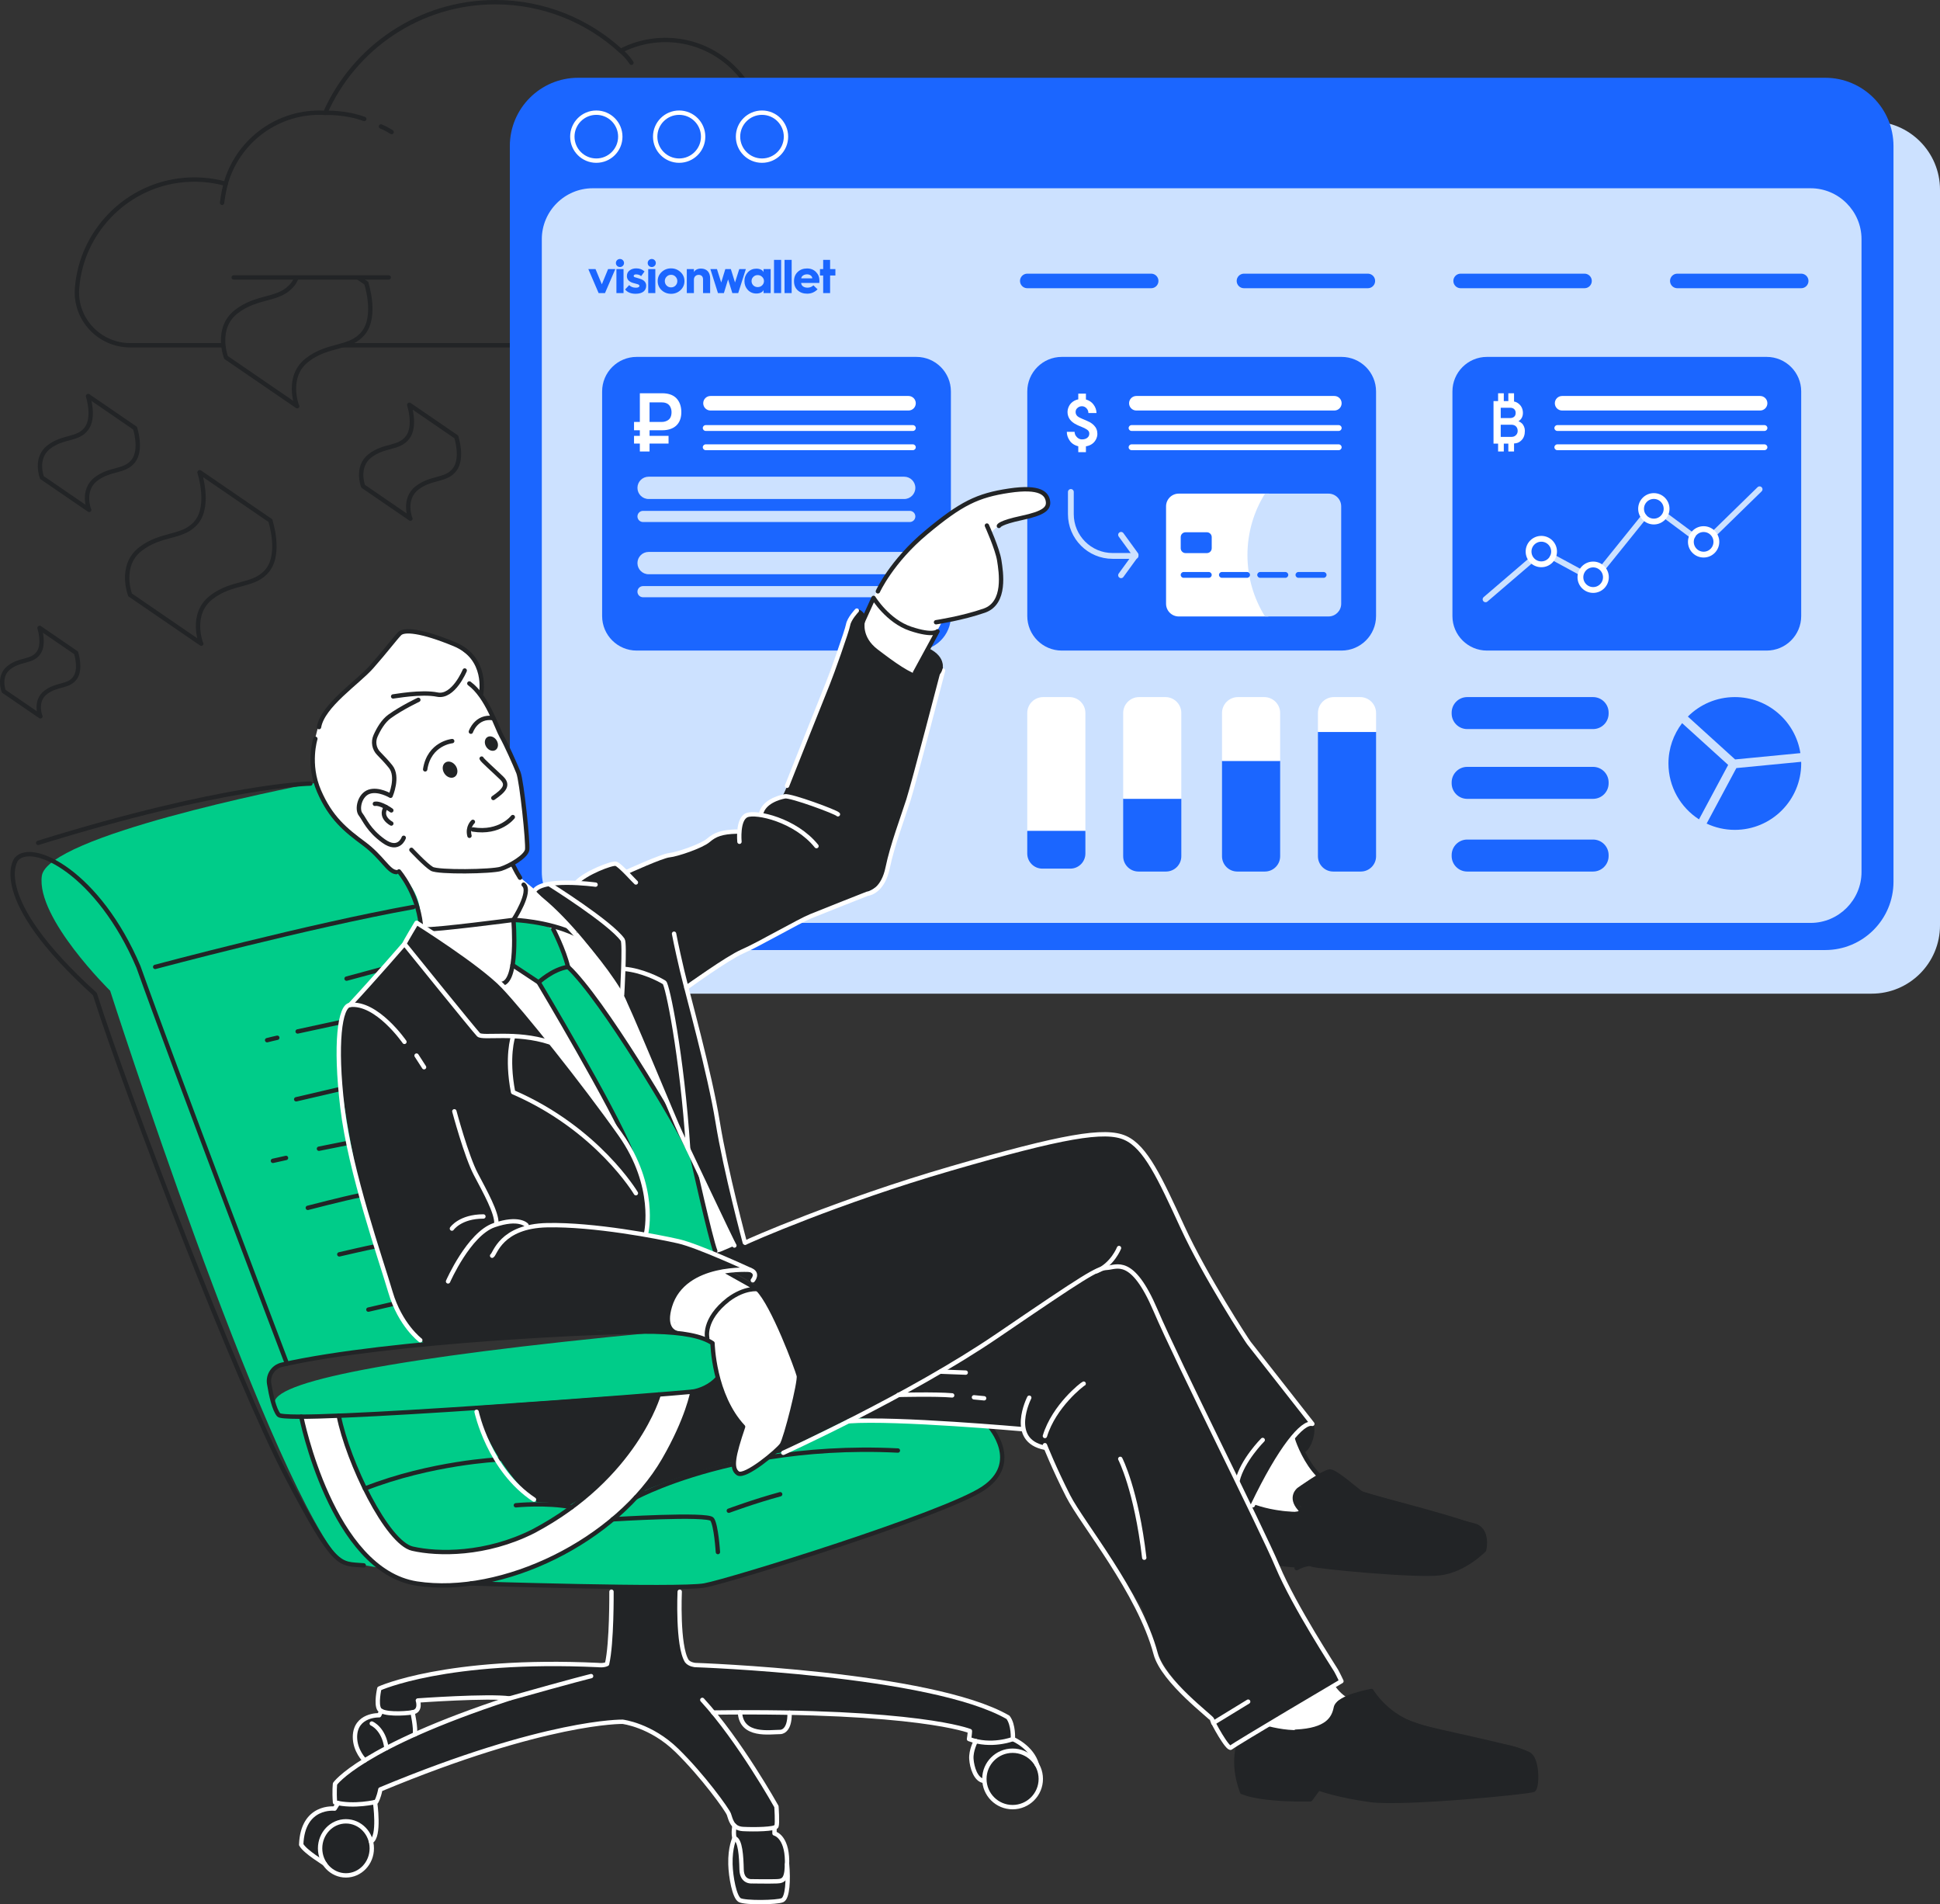 <?xml version="1.0" encoding="UTF-8" standalone="no"?>
<!DOCTYPE svg PUBLIC "-//W3C//DTD SVG 1.1//EN" "http://www.w3.org/Graphics/SVG/1.1/DTD/svg11.dtd">
<svg xmlns="http://www.w3.org/2000/svg" xmlns:xlink="http://www.w3.org/1999/xlink" version="1.1" width="667.392pt" height="654.951pt" viewBox="0 0 667.392 654.951">
<rect x="0" y="0" width="667.392" height="654.951" fill="#333333" stroke="none"/>
<g enable-background="new">
<g>
<g id="Layer-1" data-name="Layer">
<clipPath id="cp0">
<path transform="matrix(1,0,0,-1,0,654.951)" d="M 0 654.951 L 667.392 654.951 L 667.392 0 L 0 0 Z "/>
</clipPath>
<g clip-path="url(#cp0)">
<path transform="matrix(1,0,0,-1,117.892,118.75)" stroke-width="1.5" stroke-linecap="round" stroke-linejoin="round" fill="none" stroke="#222426" d="M 0 0 L 86.839 0 C 100.379 8.63 110.464 22.202 114.527 38.186 C 132.364 40.053 146.037 55.915 144.361 74.596 C 142.943 90.398 130.298 103.202 114.514 104.819 C 107.673 105.521 101.206 104.146 95.642 101.27 C 84.264 111.66 69.123 118 52.5 118 C 26.39 118 3.946 102.355 -6.007 79.936 C -6.667 79.975 -7.331 80 -8 80 C -23.365 80 -36.305 69.651 -40.253 55.548 C -45.349 56.947 -50.836 57.398 -56.533 56.624 C -75.174 54.09 -89.791 38.696 -91.356 19.948 C -91.369 19.795 -91.381 19.641 -91.392 19.487 C -92.155 8.937 -83.676 0 -73.098 0 L -41.25 0 "/>
<path transform="matrix(1,0,0,-1,76.392,69.75)" stroke-width="1.5" stroke-linecap="round" stroke-linejoin="round" fill="none" stroke="#222426" d="M 0 0 C 0 0 .41 3.429 1.247 6.548 "/>
<path transform="matrix(1,0,0,-1,111.885,38.815)" stroke-width="1.5" stroke-linecap="round" stroke-linejoin="round" fill="none" stroke="#222426" d="M 0 0 C 0 0 6.924 .314 13.424 -2.103 "/>
<path transform="matrix(1,0,0,-1,134.726,45.417)" stroke-width="1.5" stroke-linecap="round" stroke-linejoin="round" fill="none" stroke="#222426" d="M 0 0 C 0 0 -2.083 1.334 -3.667 1.917 "/>
<path transform="matrix(1,0,0,-1,213.535,17.481)" stroke-width="1.5" stroke-linecap="round" stroke-linejoin="round" fill="none" stroke="#222426" d="M 0 0 C 0 0 1.858 -1.353 3.691 -4.103 "/>
<path transform="matrix(1,0,0,-1,80.392,95.417)" stroke-width="1.5" stroke-linecap="round" stroke-linejoin="round" fill="none" stroke="#222426" d="M 0 0 L 53.333 0 "/>
<path transform="matrix(1,0,0,-1,69.142,221.25)" stroke-width="1.5" stroke-linecap="round" stroke-linejoin="round" fill="none" stroke="#222426" d="M 0 0 C 0 0 -3.875 10 3.5 15.75 C 10.875 21.5 18.5 19.375 23 25.25 C 27.5 31.125 23.875 42.125 23.875 42.125 L 23.917 42.167 L -.417 58.833 L -.5 58.75 C -.5 58.75 3.125 47.75 -1.375 41.875 C -5.875 36 -13.5 38.125 -20.875 32.375 C -28.25 26.625 -24.375 16.625 -24.375 16.625 L -24.229 16.542 L .104 -.125 L 0 0 Z "/>
<path transform="matrix(1,0,0,-1,30.617,175.292)" stroke-width="1.5" stroke-linecap="round" stroke-linejoin="round" fill="none" stroke="#222426" d="M 0 0 C 0 0 -2.574 6.643 2.325 10.462 C 7.224 14.281 12.289 12.87 15.277 16.772 C 18.267 20.675 15.859 27.981 15.859 27.981 L 15.886 28.009 L -.277 39.08 L -.333 39.024 C -.333 39.024 2.076 31.718 -.914 27.815 C -3.903 23.913 -8.967 25.324 -13.866 21.505 C -18.765 17.686 -16.191 11.043 -16.191 11.043 L -16.094 10.987 L .069 -.083 L 0 0 Z "/>
<path transform="matrix(1,0,0,-1,141.117,178.292)" stroke-width="1.5" stroke-linecap="round" stroke-linejoin="round" fill="none" stroke="#222426" d="M 0 0 C 0 0 -2.574 6.643 2.325 10.462 C 7.224 14.281 12.289 12.87 15.277 16.772 C 18.267 20.675 15.859 27.981 15.859 27.981 L 15.886 28.009 L -.277 39.08 L -.333 39.024 C -.333 39.024 2.076 31.718 -.914 27.815 C -3.903 23.913 -8.967 25.324 -13.866 21.505 C -18.765 17.686 -16.191 11.043 -16.191 11.043 L -16.094 10.987 L .069 -.083 L 0 0 Z "/>
<path transform="matrix(1,0,0,-1,13.857,246.311)" stroke-width="1.5" stroke-linecap="round" stroke-linejoin="round" fill="none" stroke="#222426" d="M 0 0 C 0 0 -2 5.162 1.807 8.13 C 5.613 11.098 9.549 10.001 11.872 13.033 C 14.194 16.065 12.323 21.743 12.323 21.743 L 12.345 21.765 L -.215 30.368 L -.258 30.324 C -.258 30.324 1.613 24.646 -.71 21.614 C -3.033 18.582 -6.968 19.679 -10.775 16.711 C -14.582 13.743 -12.582 8.581 -12.582 8.581 L -12.506 8.538 L .054 -.064 L 0 0 Z "/>
<path transform="matrix(1,0,0,-1,101.98,95.589)" stroke-width="1.5" stroke-linecap="round" stroke-linejoin="round" fill="none" stroke="#222426" d="M 0 0 C -.315 -.755 -.714 -1.469 -1.212 -2.119 C -5.712 -7.994 -13.337 -5.869 -20.712 -11.619 C -28.087 -17.369 -24.212 -27.369 -24.212 -27.369 L -24.066 -27.453 L .267 -44.119 L .163 -43.994 C .163 -43.994 -3.712 -33.994 3.663 -28.244 C 11.038 -22.494 18.663 -24.619 23.163 -18.744 C 27.663 -12.869 24.038 -1.869 24.038 -1.869 L 24.079 -1.828 L 21.344 .046 "/>
<path transform="matrix(1,0,0,-1,643.892,341.75)" d="M 0 0 L -429 0 C -441.979 0 -452.5 10.521 -452.5 23.5 L -452.5 276.5 C -452.5 289.478 -441.979 300 -429 300 L 0 300 C 12.979 300 23.5 289.478 23.5 276.5 L 23.5 23.5 C 23.5 10.521 12.979 0 0 0 " fill="#cce1ff"/>
<path transform="matrix(1,0,0,-1,627.892,326.75)" d="M 0 0 L -429 0 C -441.979 0 -452.5 10.521 -452.5 23.5 L -452.5 276.5 C -452.5 289.478 -441.979 300 -429 300 L 0 300 C 12.979 300 23.5 289.478 23.5 276.5 L 23.5 23.5 C 23.5 10.521 12.979 0 0 0 " fill="#1b66ff"/>
<path transform="matrix(1,0,0,-1,622.892,317.417)" d="M 0 0 L -419 0 C -428.625 0 -436.5 7.875 -436.5 17.5 L -436.5 235.167 C -436.5 244.792 -428.625 252.667 -419 252.667 L 0 252.667 C 9.625 252.667 17.5 244.792 17.5 235.167 L 17.5 17.5 C 17.5 7.875 9.625 0 0 0 " fill="#cce1ff"/>
<path transform="matrix(1,0,0,-1,213.392,47)" stroke-width="1.5" stroke-linecap="butt" stroke-miterlimit="10" stroke-linejoin="miter" fill="none" stroke="#ffffff" d="M 0 0 C 0 -4.557 -3.694 -8.25 -8.25 -8.25 C -12.806 -8.25 -16.5 -4.557 -16.5 0 C -16.5 4.557 -12.806 8.25 -8.25 8.25 C -3.694 8.25 0 4.557 0 0 Z "/>
<path transform="matrix(1,0,0,-1,241.892,47)" stroke-width="1.5" stroke-linecap="butt" stroke-miterlimit="10" stroke-linejoin="miter" fill="none" stroke="#ffffff" d="M 0 0 C 0 -4.557 -3.694 -8.25 -8.25 -8.25 C -12.806 -8.25 -16.5 -4.557 -16.5 0 C -16.5 4.557 -12.806 8.25 -8.25 8.25 C -3.694 8.25 0 4.557 0 0 Z "/>
<path transform="matrix(1,0,0,-1,270.392,47)" stroke-width="1.5" stroke-linecap="butt" stroke-miterlimit="10" stroke-linejoin="miter" fill="none" stroke="#ffffff" d="M 0 0 C 0 -4.557 -3.694 -8.25 -8.25 -8.25 C -12.806 -8.25 -16.5 -4.557 -16.5 0 C -16.5 4.557 -12.806 8.25 -8.25 8.25 C -3.694 8.25 0 4.557 0 0 Z "/>
<path transform="matrix(1,0,0,-1,208.126,100.806)" d="M 0 0 L 3.549 8.259 L 1.068 8.259 L -1.084 3.016 L -3.253 8.259 L -5.734 8.259 L -2.185 0 Z M 5.149 8.964 C 5.921 8.964 6.546 9.57 6.546 10.34 C 6.546 11.127 5.921 11.733 5.149 11.733 C 4.377 11.733 3.753 11.127 3.753 10.34 C 3.753 9.57 4.377 8.964 5.149 8.964 M 6.381 8.259 L 3.933 8.259 L 3.933 0 L 6.381 0 Z M 10.529 -.229 C 12.96 -.229 14.176 .868 14.176 2.557 C 14.176 3.654 13.502 4.44 12.139 4.899 C 11.219 5.228 10.529 5.342 10.216 5.474 C 9.954 5.588 9.872 5.703 9.872 5.916 C 9.872 6.228 10.167 6.44 10.693 6.44 C 11.399 6.44 11.991 6.243 12.435 5.834 L 13.601 7.439 C 12.862 8.145 11.925 8.505 10.759 8.505 C 9.855 8.505 9.099 8.275 8.475 7.8 C 7.851 7.341 7.539 6.686 7.539 5.851 C 7.539 4.752 8.179 3.998 9.444 3.557 C 9.691 3.474 10.069 3.359 10.562 3.245 C 11.054 3.13 11.383 3.016 11.563 2.917 C 11.745 2.818 11.843 2.688 11.843 2.523 C 11.843 2.081 11.432 1.852 10.594 1.852 C 9.658 1.852 8.787 2.212 8.327 2.753 L 6.914 1.245 C 7.719 .262 8.918 -.229 10.529 -.229 M 16.089 8.964 C 16.861 8.964 17.485 9.57 17.485 10.34 C 17.485 11.127 16.861 11.733 16.089 11.733 C 15.316 11.733 14.692 11.127 14.692 10.34 C 14.692 9.57 15.316 8.964 16.089 8.964 M 17.321 8.259 L 14.873 8.259 L 14.873 0 L 17.321 0 Z M 22.733 -.245 C 23.998 -.245 25.083 .181 25.986 1.016 C 26.89 1.868 27.333 2.9 27.333 4.13 C 27.333 5.358 26.89 6.391 25.986 7.227 C 25.083 8.079 23.998 8.505 22.733 8.505 C 21.452 8.505 20.367 8.079 19.464 7.227 C 18.577 6.391 18.133 5.358 18.133 4.13 C 18.133 2.9 18.577 1.868 19.464 1.016 C 20.367 .181 21.452 -.245 22.733 -.245 M 22.733 1.967 C 22.125 1.967 21.616 2.18 21.205 2.589 C 20.794 2.999 20.581 3.523 20.581 4.13 C 20.581 4.736 20.794 5.244 21.205 5.653 C 21.616 6.08 22.125 6.293 22.733 6.293 C 23.341 6.293 23.851 6.08 24.261 5.653 C 24.672 5.244 24.885 4.736 24.885 4.13 C 24.885 3.523 24.672 3.016 24.261 2.589 C 23.851 2.18 23.341 1.967 22.733 1.967 M 30.593 0 L 30.593 4.638 C 30.593 5.604 31.284 6.276 32.22 6.276 C 33.189 6.276 33.731 5.687 33.731 4.72 L 33.731 0 L 36.179 0 L 36.179 5.015 C 36.179 7.161 35.029 8.439 33.008 8.439 C 31.875 8.439 30.938 7.948 30.593 7.227 L 30.593 8.259 L 28.146 8.259 L 28.146 0 Z M 40.901 0 L 42.347 4.72 L 43.81 0 L 45.831 0 L 48.459 8.259 L 46.192 8.259 L 44.729 3.654 L 43.3 8.259 L 41.395 8.259 L 39.981 3.654 L 38.52 8.259 L 36.252 8.259 L 38.864 0 Z M 52.081 -.147 C 53.329 -.147 54.298 .36 54.545 1.082 L 54.545 0 L 56.993 0 L 56.993 8.259 L 54.545 8.259 L 54.545 7.178 C 54.298 7.898 53.329 8.406 52.081 8.406 C 50.914 8.406 49.928 7.997 49.14 7.161 C 48.368 6.342 47.973 5.326 47.973 4.13 C 47.973 2.934 48.368 1.917 49.14 1.082 C 49.928 .262 50.914 -.147 52.081 -.147 M 52.524 2.064 C 51.933 2.064 51.44 2.262 51.029 2.655 C 50.618 3.064 50.421 3.557 50.421 4.13 C 50.421 4.703 50.618 5.194 51.029 5.588 C 51.44 5.997 51.933 6.194 52.524 6.194 C 53.132 6.194 53.641 5.997 54.052 5.588 C 54.479 5.194 54.693 4.703 54.693 4.13 C 54.693 3.557 54.479 3.064 54.052 2.655 C 53.641 2.262 53.132 2.064 52.524 2.064 M 60.598 11.422 L 58.15 11.422 L 58.15 0 L 60.598 0 Z M 64.219 11.422 L 61.771 11.422 L 61.771 0 L 64.219 0 Z M 69.566 -.196 C 70.962 -.196 72.162 .312 73.131 1.312 L 71.702 2.671 C 71.126 2.13 70.453 1.868 69.681 1.868 C 68.383 1.868 67.529 2.507 67.48 3.49 L 73.739 3.49 C 73.755 3.736 73.771 3.998 73.771 4.277 C 73.771 5.474 73.377 6.457 72.589 7.26 C 71.8 8.063 70.782 8.472 69.517 8.472 C 68.219 8.472 67.134 8.079 66.296 7.275 C 65.459 6.489 65.031 5.44 65.031 4.146 L 65.031 4.08 C 65.031 2.786 65.442 1.754 66.28 .967 C 67.118 .196 68.202 -.196 69.566 -.196 M 71.307 5.08 L 67.512 5.08 C 67.578 5.851 68.449 6.457 69.517 6.457 C 70.502 6.457 71.307 5.851 71.307 5.08 M 77.442 0 L 77.442 6.047 L 79.266 6.047 L 79.266 8.259 L 77.442 8.259 L 77.442 11.422 L 75.06 11.422 L 75.06 8.259 L 73.959 8.259 L 73.959 6.047 L 75.06 6.047 L 75.06 0 Z " fill="#1b66ff"/>
<path transform="matrix(1,0,0,-1,315.248,223.75)" d="M 0 0 L -96.231 0 C -102.79 0 -108.106 5.316 -108.106 11.875 L -108.106 89.125 C -108.106 95.684 -102.79 101 -96.231 101 L 0 101 C 6.558 101 11.875 95.684 11.875 89.125 L 11.875 11.875 C 11.875 5.316 6.558 0 0 0 " fill="#1b66ff"/>
<path transform="matrix(1,0,0,-1,461.508,223.75)" d="M 0 0 L -96.23 0 C -102.789 0 -108.105 5.316 -108.105 11.875 L -108.105 89.125 C -108.105 95.684 -102.789 101 -96.23 101 L 0 101 C 6.559 101 11.875 95.684 11.875 89.125 L 11.875 11.875 C 11.875 5.316 6.559 0 0 0 " fill="#1b66ff"/>
<path transform="matrix(1,0,0,-1,607.767,223.75)" d="M 0 0 L -96.231 0 C -102.789 0 -108.106 5.316 -108.106 11.875 L -108.106 89.125 C -108.106 95.684 -102.789 101 -96.231 101 L 0 101 C 6.559 101 11.875 95.684 11.875 89.125 L 11.875 11.875 C 11.875 5.316 6.559 0 0 0 " fill="#1b66ff"/>
<path transform="matrix(1,0,0,-1,521.515,149.654)" d="M 0 0 C -.218 -.216 -.454 -.373 -.711 -.467 C -.969 -.562 -1.273 -.609 -1.626 -.609 L -5.241 -.609 L -5.241 3.576 L -1.565 3.576 C -.86 3.576 -.312 3.358 .081 2.926 C .419 2.546 .589 2.053 .589 1.442 C .589 .86 .392 .379 0 0 M -.102 7.66 C -.102 7.159 -.224 6.767 -.467 6.481 C -.833 6.075 -1.327 5.872 -1.951 5.872 L -5.241 5.872 L -5.241 9.408 L -1.951 9.408 C -1.368 9.408 -.914 9.245 -.589 8.919 C -.264 8.596 -.102 8.175 -.102 7.66 M 2.773 2.946 C 2.576 3.421 2.31 3.807 1.972 4.104 C 1.646 4.389 1.279 4.612 .873 4.774 C 1.117 4.938 1.294 5.073 1.401 5.181 C 1.7 5.438 1.939 5.781 2.124 6.208 C 2.307 6.634 2.396 7.084 2.396 7.559 C 2.396 8.817 1.984 9.834 1.159 10.606 C .738 10.999 .281 11.28 -.213 11.449 C -.352 11.497 -.51 11.522 -.66 11.557 L -.66 14.404 L -2.624 14.404 L -2.624 11.704 L -4.183 11.704 L -4.183 14.404 L -6.146 14.404 L -6.146 11.704 L -7.721 11.704 L -7.721 -2.926 L -6.146 -2.926 L -6.146 -5.626 L -4.183 -5.626 L -4.183 -2.926 L -2.624 -2.926 L -2.624 -5.626 L -.66 -5.626 L -.66 -2.875 C -.235 -2.836 .146 -2.776 .447 -2.682 C .962 -2.52 1.435 -2.221 1.87 -1.787 C 2.668 -1.028 3.068 .068 3.068 1.503 C 3.068 1.992 2.97 2.472 2.773 2.946 " fill="#ffffff"/>
<path transform="matrix(1,0,0,-1,605.51,141.191)" d="M 0 0 L -68.122 0 C -69.503 0 -70.622 1.119 -70.622 2.5 C -70.622 3.881 -69.503 5 -68.122 5 L 0 5 C 1.381 5 2.5 3.881 2.5 2.5 C 2.5 1.119 1.381 0 0 0 " fill="#ffffff"/>
<path transform="matrix(1,0,0,-1,607.01,148.21)" d="M 0 0 L -71.272 0 C -71.825 0 -72.272 .447 -72.272 1 C -72.272 1.553 -71.825 2 -71.272 2 L 0 2 C .553 2 1 1.553 1 1 C 1 .447 .553 0 0 0 " fill="#ffffff"/>
<path transform="matrix(1,0,0,-1,607.01,154.828)" d="M 0 0 L -71.272 0 C -71.825 0 -72.272 .447 -72.272 1 C -72.272 1.553 -71.825 2 -71.272 2 L 0 2 C .553 2 1 1.553 1 1 C 1 .447 .553 0 0 0 " fill="#ffffff"/>
<path transform="matrix(1,0,0,-1,377.517,149.216)" d="M 0 0 C 0 -.717 -.193 -1.413 -.58 -2.093 C -.967 -2.771 -1.497 -3.301 -2.168 -3.681 C -2.664 -3.973 -3.256 -4.177 -3.942 -4.293 L -3.942 -6.286 L -6.57 -6.286 L -6.57 -4.271 C -7.228 -4.109 -7.823 -3.852 -8.355 -3.494 C -8.889 -3.136 -9.315 -2.688 -9.637 -2.147 C -10.22 -1.271 -10.513 -.321 -10.513 .7 L -7.84 .7 C -7.84 .48 -7.801 .236 -7.721 -.034 C -7.64 -.305 -7.527 -.534 -7.382 -.724 C -7.134 -1.088 -6.83 -1.377 -6.472 -1.588 C -6.113 -1.8 -5.724 -1.906 -5.301 -1.906 C -4.555 -1.906 -3.958 -1.731 -3.504 -1.381 C -3.021 -1.03 -2.782 -.541 -2.782 .087 C -2.782 .378 -2.844 .635 -2.967 .854 C -3.092 1.073 -3.308 1.283 -3.613 1.488 C -3.891 1.679 -4.177 1.843 -4.468 1.981 C -4.76 2.12 -5.153 2.291 -5.649 2.496 C -6.367 2.773 -6.863 2.993 -7.141 3.153 C -8.177 3.649 -8.957 4.263 -9.482 4.993 C -9.717 5.314 -9.907 5.694 -10.053 6.133 C -10.199 6.57 -10.271 7.016 -10.271 7.467 C -10.271 8.066 -10.145 8.661 -9.888 9.254 C -9.633 9.844 -9.286 10.337 -8.848 10.731 C -8.206 11.315 -7.446 11.695 -6.57 11.87 L -6.57 13.841 L -3.942 13.841 L -3.942 11.827 C -3.417 11.68 -2.924 11.457 -2.464 11.158 C -2.004 10.858 -1.62 10.49 -1.314 10.053 C -.657 9.177 -.321 8.213 -.307 7.161 L -3.089 7.161 C -3.089 7.614 -3.227 8.066 -3.504 8.52 C -4 9.177 -4.606 9.505 -5.321 9.505 C -5.643 9.505 -5.946 9.441 -6.231 9.318 C -6.516 9.193 -6.761 9.022 -6.964 8.804 C -7.314 8.481 -7.491 8.044 -7.491 7.489 C -7.491 7.109 -7.396 6.774 -7.205 6.481 C -7.044 6.22 -6.809 5.992 -6.493 5.804 C -6.181 5.614 -5.76 5.409 -5.234 5.189 C -3.949 4.649 -3.066 4.252 -2.584 3.997 C -2.103 3.74 -1.643 3.395 -1.204 2.957 C -.402 2.152 0 1.167 0 0 " fill="#ffffff"/>
<path transform="matrix(1,0,0,-1,353.402,96.625)" stroke-width="5" stroke-linecap="round" stroke-linejoin="round" fill="none" stroke="#1b66ff" d="M 0 0 L 42.621 0 "/>
<path transform="matrix(1,0,0,-1,427.941,96.625)" stroke-width="5" stroke-linecap="round" stroke-linejoin="round" fill="none" stroke="#1b66ff" d="M 0 0 L 42.622 0 "/>
<path transform="matrix(1,0,0,-1,502.481,96.625)" stroke-width="5" stroke-linecap="round" stroke-linejoin="round" fill="none" stroke="#1b66ff" d="M 0 0 L 42.621 0 "/>
<path transform="matrix(1,0,0,-1,577.021,96.625)" stroke-width="5" stroke-linecap="round" stroke-linejoin="round" fill="none" stroke="#1b66ff" d="M 0 0 L 42.621 0 "/>
<path transform="matrix(1,0,0,-1,589.686,183.543)" stroke-width="2" stroke-linecap="round" stroke-linejoin="round" fill="none" stroke="#cce1ff" d="M 0 0 L 15.642 15.265 "/>
<path transform="matrix(1,0,0,-1,573.057,177.423)" stroke-width="2" stroke-linecap="round" stroke-linejoin="round" fill="none" stroke="#cce1ff" d="M 0 0 L 9.203 -6.838 "/>
<path transform="matrix(1,0,0,-1,551.721,194.913)" stroke-width="2" stroke-linecap="round" stroke-linejoin="round" fill="none" stroke="#cce1ff" d="M 0 0 L 13.813 17.142 "/>
<path transform="matrix(1,0,0,-1,534.178,191.632)" stroke-width="2" stroke-linecap="round" stroke-linejoin="round" fill="none" stroke="#cce1ff" d="M 0 0 L 9.722 -5.272 "/>
<path transform="matrix(1,0,0,-1,511.059,206.124)" stroke-width="2" stroke-linecap="round" stroke-linejoin="round" fill="none" stroke="#cce1ff" d="M 0 0 L 15.42 13.218 "/>
<path transform="matrix(1,0,0,-1,534.627,189.696)" stroke-width="2" stroke-linecap="round" stroke-linejoin="round" fill="none" stroke="#ffffff" d="M 0 0 C 0 -2.423 -1.965 -4.387 -4.387 -4.387 C -6.81 -4.387 -8.773 -2.423 -8.773 0 C -8.773 2.423 -6.81 4.387 -4.387 4.387 C -1.965 4.387 0 2.423 0 0 Z "/>
<path transform="matrix(1,0,0,-1,552.46,198.529)" stroke-width="2" stroke-linecap="round" stroke-linejoin="round" fill="none" stroke="#ffffff" d="M 0 0 C 0 -2.422 -1.964 -4.386 -4.387 -4.386 C -6.81 -4.386 -8.773 -2.422 -8.773 0 C -8.773 2.423 -6.81 4.387 -4.387 4.387 C -1.964 4.387 0 2.423 0 0 Z "/>
<path transform="matrix(1,0,0,-1,590.46,186.362)" stroke-width="2" stroke-linecap="round" stroke-linejoin="round" fill="none" stroke="#ffffff" d="M 0 0 C 0 -2.423 -1.964 -4.387 -4.387 -4.387 C -6.81 -4.387 -8.773 -2.423 -8.773 0 C -8.773 2.423 -6.81 4.387 -4.387 4.387 C -1.964 4.387 0 2.423 0 0 Z "/>
<path transform="matrix(1,0,0,-1,573.332,174.987)" stroke-width="2" stroke-linecap="round" stroke-linejoin="round" fill="none" stroke="#ffffff" d="M 0 0 C 0 -2.423 -1.964 -4.387 -4.387 -4.387 C -6.81 -4.387 -8.773 -2.423 -8.773 0 C -8.773 2.423 -6.81 4.387 -4.387 4.387 C -1.964 4.387 0 2.423 0 0 Z "/>
<path transform="matrix(1,0,0,-1,459.044,141.191)" d="M 0 0 L -68.122 0 C -69.503 0 -70.622 1.119 -70.622 2.5 C -70.622 3.881 -69.503 5 -68.122 5 L 0 5 C 1.381 5 2.5 3.881 2.5 2.5 C 2.5 1.119 1.381 0 0 0 " fill="#ffffff"/>
<path transform="matrix(1,0,0,-1,460.544,148.21)" d="M 0 0 L -71.272 0 C -71.825 0 -72.272 .447 -72.272 1 C -72.272 1.553 -71.825 2 -71.272 2 L 0 2 C .553 2 1 1.553 1 1 C 1 .447 .553 0 0 0 " fill="#ffffff"/>
<path transform="matrix(1,0,0,-1,460.544,154.828)" d="M 0 0 L -71.272 0 C -71.825 0 -72.272 .447 -72.272 1 C -72.272 1.553 -71.825 2 -71.272 2 L 0 2 C .553 2 1 1.553 1 1 C 1 .447 .553 0 0 0 " fill="#ffffff"/>
<path transform="matrix(1,0,0,-1,223.458,145.124)" d="M 0 0 L 4.087 0 C 4.606 0 5.033 .057 5.367 .168 C 6.165 .409 6.729 .798 7.064 1.335 C 7.396 1.873 7.564 2.549 7.564 3.366 C 7.564 4.107 7.388 4.778 7.036 5.383 C 6.684 5.984 6.128 6.389 5.367 6.593 C 5.052 6.685 4.626 6.732 4.087 6.732 L 0 6.732 Z M 0 -2.863 L 0 -4.784 L 6.536 -4.784 L 6.536 -7.427 L 0 -7.427 L 0 -10.151 L -3.337 -10.151 L -3.337 -7.427 L -5.341 -7.427 L -5.341 -4.784 L -3.337 -4.784 L -3.337 -2.863 L -5.341 -2.863 L -5.341 0 L -3.337 0 L -3.337 9.874 L 4.227 9.874 C 4.839 9.874 5.376 9.837 5.841 9.764 C 7.527 9.503 8.798 8.803 9.65 7.662 C 10.504 6.523 10.93 5.089 10.93 3.366 C 10.93 1.678 10.504 .307 9.65 -.751 C 8.798 -1.808 7.527 -2.475 5.841 -2.753 C 5.376 -2.826 4.839 -2.863 4.227 -2.863 Z " fill="#ffffff"/>
<path transform="matrix(1,0,0,-1,312.543,141.191)" d="M 0 0 L -68.122 0 C -69.503 0 -70.622 1.119 -70.622 2.5 C -70.622 3.881 -69.503 5 -68.122 5 L 0 5 C 1.381 5 2.5 3.881 2.5 2.5 C 2.5 1.119 1.381 0 0 0 " fill="#ffffff"/>
<path transform="matrix(1,0,0,-1,314.043,148.21)" d="M 0 0 L -71.272 0 C -71.825 0 -72.272 .447 -72.272 1 C -72.272 1.553 -71.825 2 -71.272 2 L 0 2 C .553 2 1 1.553 1 1 C 1 .447 .553 0 0 0 " fill="#ffffff"/>
<path transform="matrix(1,0,0,-1,314.043,154.828)" d="M 0 0 L -71.272 0 C -71.825 0 -72.272 .447 -72.272 1 C -72.272 1.553 -71.825 2 -71.272 2 L 0 2 C .553 2 1 1.553 1 1 C 1 .447 .553 0 0 0 " fill="#ffffff"/>
<path transform="matrix(1,0,0,-1,447.642,196.271)" d="M 0 0 L -3.25 12.75 L -11.5 26.25 C -11.5 26.25 -11.354 26.342 -11.104 26.5 L -42.128 26.5 C -44.542 26.5 -46.5 24.542 -46.5 22.127 L -46.5 -11.378 C -46.5 -13.793 -44.542 -15.75 -42.128 -15.75 L -11.32 -15.75 Z " fill="#ffffff"/>
<path transform="matrix(1,0,0,-1,457.02,169.771)" d="M 0 0 L -21.841 0 C -25.663 -6.132 -27.878 -13.368 -27.878 -21.125 C -27.878 -28.883 -25.663 -36.119 -21.841 -42.25 L 0 -42.25 C 2.414 -42.25 4.372 -40.293 4.372 -37.878 L 4.372 -4.373 C 4.372 -1.958 2.414 0 0 0 " fill="#cce1ff"/>
<path transform="matrix(1,0,0,-1,368.392,169.2)" stroke-width="2" stroke-linecap="round" stroke-linejoin="round" fill="none" stroke="#cce1ff" d="M 0 0 L 0 -7.625 C 0 -15.563 6.436 -22 14.375 -22 L 22.25 -22 "/>
<path transform="matrix(1,0,0,-1,385.663,197.844)" stroke-width="2" stroke-linecap="round" stroke-linejoin="round" fill="none" stroke="#cce1ff" d="M 0 0 L 5 6.875 L 5 7.021 L 0 13.896 "/>
<path transform="matrix(1,0,0,-1,415.184,190.23)" d="M 0 0 L -7.333 0 C -8.254 0 -9 .746 -9 1.667 L -9 5.5 C -9 6.421 -8.254 7.167 -7.333 7.167 L 0 7.167 C .921 7.167 1.667 6.421 1.667 5.5 L 1.667 1.667 C 1.667 .746 .921 0 0 0 " fill="#1b66ff"/>
<path transform="matrix(1,0,0,-1,415.85,198.73)" d="M 0 0 L -8.666 0 C -9.219 0 -9.666 .447 -9.666 1 C -9.666 1.553 -9.219 2 -8.666 2 L 0 2 C .553 2 1 1.553 1 1 C 1 .447 .553 0 0 0 " fill="#1b66ff"/>
<path transform="matrix(1,0,0,-1,429.017,198.73)" d="M 0 0 L -8.666 0 C -9.219 0 -9.666 .447 -9.666 1 C -9.666 1.553 -9.219 2 -8.666 2 L 0 2 C .553 2 1 1.553 1 1 C 1 .447 .553 0 0 0 " fill="#1b66ff"/>
<path transform="matrix(1,0,0,-1,442.183,198.73)" d="M 0 0 L -8.666 0 C -9.219 0 -9.666 .447 -9.666 1 C -9.666 1.553 -9.219 2 -8.666 2 L 0 2 C .553 2 1 1.553 1 1 C 1 .447 .553 0 0 0 " fill="#1b66ff"/>
<path transform="matrix(1,0,0,-1,455.35,198.73)" d="M 0 0 L -8.666 0 C -9.219 0 -9.666 .447 -9.666 1 C -9.666 1.553 -9.219 2 -8.666 2 L 0 2 C .553 2 1 1.553 1 1 C 1 .447 .553 0 0 0 " fill="#1b66ff"/>
<path transform="matrix(1,0,0,-1,311.057,171.625)" d="M 0 0 L -87.927 0 C -90.046 0 -91.763 1.718 -91.763 3.836 C -91.763 5.954 -90.046 7.672 -87.927 7.672 L 0 7.672 C 2.119 7.672 3.836 5.954 3.836 3.836 C 3.836 1.718 2.119 0 0 0 " fill="#cce1ff"/>
<path transform="matrix(1,0,0,-1,312.974,179.539)" d="M 0 0 L -91.763 0 C -92.822 0 -93.681 .858 -93.681 1.918 C -93.681 2.978 -92.822 3.836 -91.763 3.836 L 0 3.836 C 1.059 3.836 1.918 2.978 1.918 1.918 C 1.918 .858 1.059 0 0 0 " fill="#cce1ff"/>
<path transform="matrix(1,0,0,-1,311.057,197.5)" d="M 0 0 L -87.927 0 C -90.046 0 -91.763 1.718 -91.763 3.836 C -91.763 5.954 -90.046 7.672 -87.927 7.672 L 0 7.672 C 2.119 7.672 3.836 5.954 3.836 3.836 C 3.836 1.718 2.119 0 0 0 " fill="#cce1ff"/>
<path transform="matrix(1,0,0,-1,312.974,205.414)" d="M 0 0 L -91.763 0 C -92.822 0 -93.681 .858 -93.681 1.918 C -93.681 2.978 -92.822 3.836 -91.763 3.836 L 0 3.836 C 1.059 3.836 1.918 2.978 1.918 1.918 C 1.918 .858 1.059 0 0 0 " fill="#cce1ff"/>
<path transform="matrix(1,0,0,-1,400.912,239.75)" d="M 0 0 L -9.039 0 C -12.065 0 -14.52 -2.454 -14.52 -5.48 L -14.52 -34.81 L -3.387 -44.333 L 5.48 -34.81 L 5.48 -5.48 C 5.48 -2.453 3.027 0 0 0 M -33 0 L -42.039 0 C -45.066 0 -47.52 -2.453 -47.52 -5.48 L -47.52 -46.31 C -47.52 -46.31 -39.428 -54.667 -38.415 -54.667 C -37.402 -54.667 -27.52 -46.31 -27.52 -46.31 L -27.52 -5.48 C -27.52 -2.453 -29.973 0 -33 0 M 67 0 L 57.961 0 C 54.935 0 52.48 -2.454 52.48 -5.48 L 52.48 -11.81 L 67.67 -25.667 L 72.48 -11.81 L 72.48 -5.48 C 72.48 -2.453 70.027 0 67 0 M 34 0 L 24.961 0 C 21.935 0 19.48 -2.454 19.48 -5.48 L 19.48 -21.81 L 29.941 -35.667 L 39.48 -21.81 L 39.48 -5.48 C 39.48 -2.453 37.027 0 34 0 " fill="#ffffff"/>
<path transform="matrix(1,0,0,-1,473.392,251.75)" d="M 0 0 L -20 0 L -20 -42.749 C -20 -45.649 -17.649 -48 -14.749 -48 L -5.251 -48 C -2.351 -48 0 -45.649 0 -42.749 Z " fill="#1b66ff"/>
<path transform="matrix(1,0,0,-1,440.392,261.75)" d="M 0 0 L -20 0 L -20 -32.744 C -20 -35.647 -17.647 -38 -14.744 -38 L -5.256 -38 C -2.353 -38 0 -35.647 0 -32.744 Z " fill="#1b66ff"/>
<path transform="matrix(1,0,0,-1,406.392,274.75)" d="M 0 0 L -20 0 L -20 -19.733 C -20 -22.642 -17.642 -25 -14.733 -25 L -5.267 -25 C -2.358 -25 0 -22.642 0 -19.733 Z " fill="#1b66ff"/>
<path transform="matrix(1,0,0,-1,373.392,285.75)" d="M 0 0 L -20 0 L -20 -7.804 C -20 -10.674 -17.674 -13 -14.804 -13 L -5.196 -13 C -2.326 -13 0 -10.674 0 -7.804 Z " fill="#1b66ff"/>
<path transform="matrix(1,0,0,-1,548.039,250.75)" d="M 0 0 L -43.293 0 C -46.25 0 -48.646 2.396 -48.646 5.354 L -48.646 5.646 C -48.646 8.604 -46.25 11 -43.293 11 L 0 11 C 2.957 11 5.354 8.604 5.354 5.646 L 5.354 5.354 C 5.354 2.396 2.957 0 0 0 " fill="#1b66ff"/>
<path transform="matrix(1,0,0,-1,548.039,274.75)" d="M 0 0 L -43.293 0 C -46.25 0 -48.646 2.396 -48.646 5.354 L -48.646 5.646 C -48.646 8.604 -46.25 11 -43.293 11 L 0 11 C 2.957 11 5.354 8.604 5.354 5.646 L 5.354 5.354 C 5.354 2.396 2.957 0 0 0 " fill="#1b66ff"/>
<path transform="matrix(1,0,0,-1,548.039,299.75)" d="M 0 0 L -43.293 0 C -46.25 0 -48.646 2.396 -48.646 5.354 L -48.646 5.646 C -48.646 8.604 -46.25 11 -43.293 11 L 0 11 C 2.957 11 5.354 8.604 5.354 5.646 L 5.354 5.354 C 5.354 2.396 2.957 0 0 0 " fill="#1b66ff"/>
<path transform="matrix(1,0,0,-1,619.628,262.009)" d="M 0 0 L -22.292 -2.157 L -32.519 -21.246 C -29.574 -22.631 -26.288 -23.408 -22.818 -23.408 C -10.208 -23.408 .015 -13.185 .015 -.574 C .015 -.382 .005 -.191 0 0 M -.264 2.989 C -1.976 13.906 -11.421 22.259 -22.818 22.259 C -29.131 22.259 -34.845 19.697 -38.978 15.557 C -33.981 11.012 -26.648 4.37 -22.72 .815 Z M -40.951 13.297 C -43.897 9.451 -45.652 4.645 -45.652 -.574 C -45.652 -8.645 -41.462 -15.73 -35.143 -19.792 L -25.111 -1.066 C -27.74 1.312 -35.573 8.404 -40.951 13.297 " fill="#1b66ff"/>
<path transform="matrix(1,0,0,-1,94.559,482.917)" d="M 0 0 C -2.333 5.167 -2.333 9.167 -1.167 11.167 C 1.303 15.401 29.167 18 29.167 18 C 29.167 18 71.5 24.667 131.167 24.667 C 40.5 16 -2.167 7.5 0 0 M 240.834 -3.5 L 193.667 2.167 L 50.167 72 L 51.333 160 L 54.333 180 L 49.333 191 L 15.833 213.667 C 15.833 213.667 14.829 213.63 12.973 213.501 C 3.724 211.699 -78.279 195.349 -80.167 181.667 C -82.167 167.167 -56.667 142.167 -56.667 142.167 C -56.667 142.167 -4.851 -19.136 21.791 -53.03 C 23.967 -54.671 26.766 -54.633 36.167 -56.333 C 59.5 -60.666 71.667 -61.5 71.667 -61.5 L 121.167 -63 C 121.167 -63 145.833 -62.833 147.333 -62.5 C 148.833 -62.166 195.667 -49.5 224.334 -37.666 C 242.834 -30.666 249.501 -28 250.167 -18.833 C 250.834 -9.666 240.834 -3.5 240.834 -3.5 " fill="#00cc89"/>
<path transform="matrix(1,0,0,-1,458.059,578.083)" d="M 0 0 L -34.667 -20.5 L -31.834 -24 L -22.5 -25.167 L -7.167 -22.834 C -7.167 -22.834 -1 -16 7.833 -6.667 C 3.333 -6 0 0 0 0 M -10.167 57.166 C -7.5 57.333 -10.834 61.333 -10.834 61.333 L -11.667 64.333 C -11.667 64.333 -11.167 65.166 -3.167 69.833 C -9.667 74.833 -12.834 84.833 -12.834 84.833 C -20.5 76.166 -27.667 59.833 -27.667 59.833 C -27.667 59.833 -12.834 57 -10.167 57.166 M -98.917 408.333 C -102.917 411.458 -119.042 408.458 -124.167 405.708 C -129.292 402.958 -136.292 398.958 -145.417 389.583 C -154.542 380.208 -157.542 372.333 -157.542 372.333 L -161.5 364.166 C -161.5 364.166 -165.5 356.166 -143.5 345.833 C -138.834 355.166 -136.042 360.458 -136.042 360.458 L -133.917 364.333 C -133.917 364.333 -127.042 365.833 -121.917 367.208 C -116.792 368.583 -115.042 370.208 -113.792 375.833 C -112.542 381.458 -115.917 390.833 -117.417 394.208 C -114.917 399.333 -102.292 401.083 -99.917 401.833 C -97.542 402.583 -96.667 406.458 -98.917 408.333 M -250.292 69.208 C -257.917 61.708 -268.167 52.958 -284.917 47.458 C -301.667 41.958 -313.542 44.583 -316.542 45.583 C -319.542 46.583 -323.417 48.833 -330.292 61.708 C -337.167 74.583 -341.542 90.958 -341.542 90.958 L -354.667 90.583 C -354.667 90.583 -347.292 61.958 -337.292 49.083 C -327.292 36.208 -319.417 32.958 -304.042 32.833 C -288.667 32.708 -271.167 39.958 -259.667 46.708 C -248.167 53.458 -237.292 64.208 -230.042 75.083 C -222.792 85.958 -219.667 99.458 -219.667 99.458 C -219.667 99.458 -224.167 99.208 -231.667 98.583 C -235.292 87.583 -242.667 76.708 -250.292 69.208 M -198 135 C -198 135 -206.001 140 -210.334 140.666 C -215.334 139.833 -222.573 137.95 -225.501 131.333 C -229.334 122.666 -226.667 119.833 -226.667 119.833 C -226.667 119.833 -219.167 119.833 -213.167 116.5 C -212.667 106.5 -208.167 94.166 -202.501 87.333 C -205.501 79.333 -206.501 72.5 -204.334 71.5 C -200.5 70.333 -190.333 79.666 -189.333 80.833 C -188.333 82 -183.833 101 -183.333 102.5 C -182.833 104 -183 104.5 -187.5 116.666 C -192.167 129.166 -198 135 -198 135 M -339.5 293.583 C -330.75 287.583 -327.5 282.583 -327.5 282.583 C -327.5 282.583 -323.75 279.083 -321 278.166 C -312.25 270.666 -313.5 262 -313.5 262 L -312.833 257.416 L -290.25 237.5 L -263.083 205.75 L -236.001 153.75 L -210.584 146.25 L -207.417 146.333 L -203.834 148.666 L -204.417 151.25 C -204.417 151.25 -207.001 158.666 -207.584 160.583 C -208.167 162.5 -222.251 187.75 -222.251 187.75 C -222.251 187.75 -242.167 235.833 -242.834 237.166 C -243.501 238.5 -259.417 259 -259.417 259 L -272.667 270.916 L -279.083 276.25 C -279.083 276.25 -281.083 280.166 -281.333 280.5 C -281.583 280.833 -280.167 281.916 -280.167 281.916 L -277.5 283.916 C -277.5 283.916 -276.677 287.832 -276.75 289.333 C -276.917 292.75 -279.083 310.75 -279.083 310.75 C -279.083 310.75 -280.667 315 -281.083 316.583 C -281.5 318.166 -288 330.583 -288 330.583 C -288 330.583 -291.25 336.166 -291.833 337.75 C -292.417 339.333 -292.083 343.5 -292.083 343.5 C -292.083 343.5 -294.167 349.583 -294.667 350.833 C -295.167 352.083 -296.25 351.833 -300.583 355.666 C -304.917 359.5 -315.75 361.083 -317.667 361.333 C -319.583 361.583 -320.917 360 -321.333 359.75 C -321.75 359.5 -324.667 355.5 -326.667 353.333 C -328.667 351.166 -329.5 349.666 -332.5 346.666 C -335.5 343.666 -342.583 337.333 -342.583 337.333 C -346.083 333.333 -348.083 329.833 -348.083 329.833 C -348.083 329.833 -350.875 321.041 -350.75 316.166 C -349.5 306.458 -346.583 299.75 -339.5 293.583 " fill="#ffffff"/>
<path transform="matrix(1,0,0,-1,527.752,605.013)" d="M 0 0 C -1 3.5 -9.375 5 -10.375 5.125 C -11.375 5.25 -38.25 10.5 -45.5 14.5 C -52.75 18.5 -56 24 -56 24 C -56 24 -64.5 22.125 -67.75 19.75 C -68.75 12.5 -72.875 11 -79.5 10.125 C -83.64 9.578 -89.096 10.642 -92.669 11.639 L -66.25 27.375 C -66.25 27.375 -71.625 35 -78.625 48 C -82.149 54.544 -85.646 60.518 -88.625 66.625 C -85.978 66.223 -82.491 65.814 -81.75 66 C -79.75 66.5 -77.922 67.263 -74.047 66.513 C -70.172 65.763 -42.547 63.263 -34.547 63.638 C -26.547 64.013 -20 69.625 -18.25 71.25 C -16.5 72.875 -16.5 77 -18.25 79.5 C -20 82 -56.625 91 -58.75 91.875 C -60.875 92.75 -68.25 98.625 -69.75 99.375 C -71.25 100.125 -78.125 95.5 -80.5 93.625 C -82.875 91.75 -82.5 88.5 -81 87.375 C -79.5 86.25 -79.75 84.875 -82.375 85 C -88.899 85.336 -93.67 86.612 -96.759 87.779 C -92.295 98.632 -82.25 112.542 -82.25 112.542 C -82.25 112.542 -81.417 109.208 -78.75 105.542 C -76.25 107.542 -75.417 111.875 -75.584 113.708 C -75.75 115.542 -76.417 116.875 -81.917 123.542 C -88.417 131.375 -101.343 144.442 -110.234 161.888 C -117.152 175.463 -131.359 204.43 -135.192 209.263 C -139.026 214.096 -143.359 216.93 -157.526 214.263 C -171.692 211.596 -204.797 202.263 -215.297 198.763 C -225.797 195.263 -253.25 186.042 -257.75 184.042 C -260.095 182.999 -266.103 180.42 -271.321 178.187 L -272.125 182.25 L -272.838 182.895 C -273.983 187.294 -276.955 198.833 -278.199 204.868 C -279.757 212.422 -283.971 234.431 -284.917 238.397 C -285.863 242.365 -291.76 266.208 -291.76 266.208 C -291.76 266.208 -279.802 274.483 -267.859 280.263 C -255.859 286.763 -244.73 292.401 -233.907 296.138 C -226.372 299.367 -224.652 300.482 -223.077 304.679 C -221.5 308.875 -216.422 326.26 -214.888 331.748 C -213.354 337.236 -207.304 359.9 -205.937 365.125 C -204.569 370.35 -203.454 374.625 -203.454 374.625 C -203.454 374.625 -202.249 378.23 -208.791 381.845 C -211.231 377.357 -213.846 373.013 -213.846 373.013 C -213.846 373.013 -226.193 379.7 -230.263 385.871 C -232.084 390.042 -230.159 393.5 -230.159 393.5 C -230.159 393.5 -232.133 396.585 -233.475 394.862 C -234.817 393.141 -235.934 388.855 -237.092 387.073 C -238.25 385.292 -249.301 353.346 -250.442 351.818 C -251.584 350.292 -257.517 331.855 -258.584 331.393 C -259.651 330.93 -264.709 330.343 -266.646 325.025 C -269.667 325.542 -272.9 325.292 -273.575 318.792 C -277.381 319.062 -279.717 319.076 -285.484 314.763 C -289.753 312.868 -299.991 310.168 -301.984 309.221 C -303.978 308.274 -311.557 305.368 -311.917 305.368 C -312.277 305.368 -315.542 307.74 -316.359 307.638 C -317.177 307.535 -322.901 306.805 -328.734 301.346 C -333.734 301.638 -343.834 301.125 -344.25 298.542 C -335.75 293.125 -323.994 278.74 -319.75 272.375 C -316.75 267.875 -312.574 262.338 -312.12 260.023 C -311.667 257.708 -297.401 226.016 -296.867 223.195 C -296.334 220.375 -281.882 190.565 -281.365 189.486 C -280.849 188.407 -274.75 176.722 -274.75 176.722 C -277.128 175.706 -279.027 174.896 -279.83 174.554 C -279.83 174.554 -280.923 174.251 -281.426 174.128 C -281.57 174.092 -281.715 174.115 -281.843 174.189 C -282.901 174.801 -288.932 177.955 -305.25 180.875 C -304.937 192.042 -305.502 199.875 -310.751 209.75 C -316 219.625 -333.552 240.897 -341.221 250.149 C -348.889 259.4 -354.808 268.352 -369.839 277.874 C -378.326 283.379 -384.584 287.875 -384.584 287.875 L -388.75 280.625 C -388.75 280.625 -404.625 262.75 -407.5 259.625 C -410.375 256.5 -410.625 252.519 -410.875 241.5 C -411.125 230.481 -405.875 205.25 -403.5 193.875 C -401.125 182.5 -391.5 154.5 -389 151.125 C -386.5 147.75 -382 143.125 -382 143.125 C -382 143.125 -332.75 146.75 -321.625 147.25 C -312.586 147.656 -299.601 147.073 -294.575 146.84 C -296.06 150.015 -297.01 154.541 -294.25 159.292 C -290.625 166.625 -278.834 168.625 -278.834 168.625 L -276.25 167.875 C -274.5 167.125 -267.834 163.375 -266.5 161.875 C -265.167 160.375 -252.334 134.708 -252.667 130.625 C -253 126.542 -258.167 108.542 -259.334 107.458 C -259.711 107.108 -260.919 106.085 -262.45 104.858 C -260.524 105.206 -259.417 105.375 -259.417 105.375 L -235.084 117.375 C -235.084 117.375 -191.25 115.375 -176.084 114.375 C -172.917 106.708 -167.584 107.708 -167.584 107.708 C -167.584 107.708 -166.964 101.345 -158.75 88.708 C -150.084 75.375 -140 60.336 -135.625 53.125 C -131 45.5 -135 34.875 -110.75 14.208 C -108.25 6.875 -104.584 4.542 -104.584 4.542 L -101.537 6.356 C -102.36 1.905 -102.918 -5.61 -100.484 -11.237 C -94.234 -13.987 -76.984 -13.987 -76.984 -13.987 L -74.047 -10.362 C -74.047 -10.362 -62.609 -14.05 -51.359 -14.425 C -40.109 -14.8 -2.609 -11.237 -.609 -10.862 C 1.391 -10.487 1 -3.5 0 0 M -364.375 121.375 C -357.25 99 -343 88.375 -343 88.375 C -343 88.375 -336.375 88.25 -331.625 87.375 C -309.75 100.125 -301.375 125.875 -301.375 125.875 Z M -282.834 129.708 C -282.834 129.708 -282.817 129.611 -282.789 129.445 C -284.785 128 -287.253 127.059 -289.602 126.632 C -291.813 115.515 -298.827 102.898 -307.75 91.542 C -296.636 96.509 -284.421 99.986 -275.049 102.213 C -274.829 104.985 -274.218 109.989 -272.584 115.125 C -275.402 119.092 -278.972 126.195 -281.247 130.951 C -281.83 129.932 -282.834 129.708 -282.834 129.708 " fill="#222426"/>
<path transform="matrix(1,0,0,-1,176.517,316.5)" d="M 0 0 C -.105 .665 11.875 -1 13.875 -3.5 C 15.875 -6 18.75 -16 18.75 -16 C 18.75 -16 34.375 -32.25 50.25 -60.875 C 59.5 -76.375 63 -84.625 63 -84.625 C 63 -84.625 67.688 -108.938 69.938 -114.313 C 60.25 -111.063 45.5 -107.813 45.5 -107.813 C 45.5 -107.813 48.75 -95.625 42.75 -83.625 C 36.75 -71.625 35.625 -69 35.625 -69 L 8.625 -20.875 L -.125 -15.5 C -.125 -15.5 1.125 -7.125 0 0 " fill="#00cc89"/>
<path transform="matrix(1,0,0,-1,106.767,269.5)" stroke-width="1.5" stroke-linecap="round" stroke-linejoin="round" fill="none" stroke="#222426" d="M 0 0 C 0 0 -29.132 -.382 -93.632 -20.382 "/>
<path transform="matrix(1,0,0,-1,135.247,239.525)" stroke-width="1.5" stroke-linecap="round" stroke-linejoin="round" fill="none" stroke="#222426" d="M 0 0 C .502 0 9.673 1.759 15.2 .628 C 20.728 -.502 24.622 8.919 24.622 8.919 "/>
<path transform="matrix(1,0,0,-1,165.522,238.52)" stroke-width="1.5" stroke-linecap="round" stroke-linejoin="round" fill="none" stroke="#222426" d="M 0 0 C 0 0 2.387 12.186 -9.17 16.959 C -20.728 21.732 -26.506 22.109 -28.014 20.603 C -29.521 19.095 -32.913 14.572 -37.687 9.171 C -42.46 3.769 -54.52 -4.146 -55.776 -11.557 "/>
<path transform="matrix(1,0,0,-1,108.49,254.097)" stroke-width="1.5" stroke-linecap="round" stroke-linejoin="round" fill="none" stroke="#222426" d="M 0 0 C 0 0 -2.764 -8.668 1.256 -17.964 C 5.276 -27.26 10.427 -31.405 16.708 -36.053 C 22.989 -40.701 25.127 -45.726 27.827 -45.852 "/>
<path transform="matrix(1,0,0,-1,138.89,288.14)" stroke-width="1.5" stroke-linecap="round" stroke-linejoin="round" fill="none" stroke="#222426" d="M 0 0 C 0 0 -1.633 -4.899 -6.909 -1.131 C -12.186 2.638 -13.441 6.281 -14.823 8.039 C -16.205 9.798 -15.2 14.697 -11.934 15.828 C -8.668 16.959 -4.522 14.446 -4.522 14.446 C -4.522 14.446 -1.675 20.979 -4.522 24.496 C -5.851 26.137 -7.361 27.741 -8.595 28.986 C -10.181 30.587 -10.614 32.987 -9.698 35.046 C -8.677 37.342 -7.071 40.154 -4.857 41.748 C -.67 44.763 5.025 47.442 5.025 47.442 "/>
<path transform="matrix(1,0,0,-1,134.619,278.719)" stroke-width="1.5" stroke-linecap="round" stroke-linejoin="round" fill="none" stroke="#222426" d="M 0 0 C 0 0 -3.643 2.639 -5.653 2.262 "/>
<path transform="matrix(1,0,0,-1,134.619,283.24)" stroke-width="1.5" stroke-linecap="round" stroke-linejoin="round" fill="none" stroke="#222426" d="M 0 0 C 0 0 -4.196 2.172 -1.847 5.671 "/>
<path transform="matrix(1,0,0,-1,141.529,292.285)" stroke-width="1.5" stroke-linecap="round" stroke-linejoin="round" fill="none" stroke="#222426" d="M 0 0 C 0 0 4.899 -5.276 7.035 -6.532 C 9.17 -7.789 27.637 -7.537 30.777 -6.532 C 33.917 -5.527 39.445 -2.262 39.822 0 C 40.199 2.261 37.938 23.783 36.807 26.589 C 35.676 29.396 32.662 36.179 31.028 39.068 C 29.396 41.957 26.045 52.761 19.932 57.221 "/>
<path transform="matrix(1,0,0,-1,165.693,260.906)" stroke-width="1.5" stroke-linecap="round" stroke-linejoin="round" fill="none" stroke="#222426" d="M 0 0 C .125 -.503 4.402 -4.279 6.914 -6.712 C 9.427 -9.145 7.668 -11.028 4.025 -13.541 "/>
<path transform="matrix(1,0,0,-1,161.992,251.654)" stroke-width="1.5" stroke-linecap="round" stroke-linejoin="round" fill="none" stroke="#222426" d="M 0 0 C 0 0 1.851 5.552 7.683 4.662 "/>
<path transform="matrix(1,0,0,-1,155.563,254.885)" stroke-width="1.5" stroke-linecap="round" stroke-linejoin="round" fill="none" stroke="#222426" d="M 0 0 C 0 0 -7.911 -.729 -9.299 -9.723 "/>
<path transform="matrix(1,0,0,-1,162.682,282.659)" stroke-width="1.5" stroke-linecap="round" stroke-linejoin="round" fill="none" stroke="#222426" d="M 0 0 C 0 0 -1.968 -1.768 -1.175 -4.801 "/>
<path transform="matrix(1,0,0,-1,176.416,281.015)" stroke-width="1.5" stroke-linecap="round" stroke-linejoin="round" fill="none" stroke="#222426" d="M 0 0 C 0 0 -4.375 -5.778 -13.734 -4.271 "/>
<path transform="matrix(1,0,0,-1,156.817,263.458)" d="M 0 0 C .866 -1.373 .678 -3.047 -.42 -3.74 C -1.518 -4.433 -3.11 -3.882 -3.977 -2.509 C -4.842 -1.137 -4.654 .538 -3.556 1.23 C -2.458 1.923 -.866 1.372 0 0 " fill="#222426"/>
<path transform="matrix(1,0,0,-1,170.83,254.619)" d="M 0 0 C .774 -1.227 .606 -2.723 -.375 -3.342 C -1.356 -3.961 -2.779 -3.469 -3.553 -2.242 C -4.327 -1.016 -4.159 .48 -3.178 1.1 C -2.196 1.719 -.773 1.227 0 0 " fill="#222426"/>
<path transform="matrix(1,0,0,-1,178.892,301.875)" stroke-width="1.5" stroke-linecap="round" stroke-linejoin="round" fill="none" stroke="#222426" d="M 0 0 C -1.812 2.938 -1.589 2.955 -2.5 4.5 "/>
<path transform="matrix(1,0,0,-1,137.242,299.709)" stroke-width="1.5" stroke-linecap="round" stroke-linejoin="round" fill="none" stroke="#222426" d="M 0 0 C 0 0 6.258 -7.186 7.525 -18.229 "/>
<path transform="matrix(1,0,0,-1,145.886,319.632)" stroke-width="1.5" stroke-linecap="round" stroke-linejoin="round" fill="none" stroke="#222426" d="M 0 0 C 4 -.25 30.75 3.25 30.75 3.25 C 30.75 3.25 37.125 13 34.25 15.375 "/>
<path transform="matrix(1,0,0,-1,172.269,338.382)" stroke-width="1.5" stroke-linecap="round" stroke-linejoin="round" fill="none" stroke="#222426" d="M 0 0 C 6.259 -.126 4.367 22 4.367 22 C 4.367 22 15.957 21.632 25.624 17.132 "/>
<path transform="matrix(1,0,0,-1,296.761,213.882)" stroke-width="1.5" stroke-linecap="round" stroke-linejoin="round" fill="none" stroke="#222426" d="M 0 0 L 3.75 8.25 C 3.75 8.25 8.625 .25 16.5 -2.375 C 24.375 -5 25.75 -3.25 25.75 -3.25 L 18 -17.5 "/>
<path transform="matrix(1,0,0,-1,302.011,203.382)" stroke-width="1.5" stroke-linecap="round" stroke-linejoin="round" fill="none" stroke="#222426" d="M 0 0 C 0 0 4.625 10.25 16.625 20.25 C 28.625 30.25 34.25 33 45.125 34.625 C 56 36.25 58.125 33.5 58.5 31 C 58.875 28.5 57.125 26.875 49.5 25.25 C 41.875 23.625 41.625 22.5 41.625 22.5 "/>
<path transform="matrix(1,0,0,-1,339.511,180.757)" stroke-width="1.5" stroke-linecap="round" stroke-linejoin="round" fill="none" stroke="#222426" d="M 0 0 C 0 0 3.625 -8 4.25 -12 C 4.875 -16 6.625 -26.625 -.875 -29.25 C -8.375 -31.875 -17.5 -33.25 -17.5 -33.25 "/>
<path transform="matrix(1,0,0,-1,190.352,319.632)" stroke-width="1.5" stroke-linecap="round" stroke-linejoin="round" fill="none" stroke="#222426" d="M 0 0 C 0 0 3.616 -6.917 5.059 -12.917 C -.332 -13.75 -5.05 -18.226 -5.05 -18.226 L -14.025 -12.282 "/>
<path transform="matrix(1,0,0,-1,236.126,393.908)" stroke-width="1.5" stroke-linecap="round" stroke-linejoin="round" fill="none" stroke="#222426" d="M 0 0 C -3.107 6.779 -28.772 50.192 -40.715 61.358 "/>
<path transform="matrix(1,0,0,-1,185.302,337.858)" stroke-width="1.5" stroke-linecap="round" stroke-linejoin="round" fill="none" stroke="#222426" d="M 0 0 C 0 0 25.923 -43.435 31.59 -57.81 "/>
<path transform="matrix(1,0,0,-1,238.227,398.312)" stroke-width="1.5" stroke-linecap="round" stroke-linejoin="round" fill="none" stroke="#222426" d="M 0 0 C 0 0 6.121 -27.567 7.832 -31.938 "/>
<path transform="matrix(1,0,0,-1,243.311,460.215)" stroke-width="1.5" stroke-linecap="round" stroke-linejoin="round" fill="none" stroke="#222426" d="M 0 0 C 0 0 -1.676 6.333 7.324 13.333 C 12.991 17.5 17.324 16.833 17.324 16.833 L 6.831 22.715 "/>
<path transform="matrix(1,0,0,-1,246.867,473.979)" stroke-width="1.5" stroke-linecap="round" stroke-linejoin="round" fill="none" stroke="#222426" d="M 0 0 C -2.352 -2.823 -6.276 -4.33 -8.64 -4.653 C -12.298 -5.153 -148.231 -15.903 -150.981 -12.653 C -152.55 -10.8 -153.63 -5.855 -154.269 -1.948 C -154.76 1.05 -152.853 3.932 -149.889 4.604 C -113.144 12.938 -36.986 16.329 -21.731 15.964 C -11.919 15.729 -5.422 14.484 -1.752 12.02 C -1.752 12.02 -1.398 -5.903 8.769 -16.736 C 5.436 -26.57 4.519 -31.07 6.977 -32.736 C 9.436 -34.403 20.769 -24.903 22.102 -22.903 C 23.436 -20.903 28.436 -1.236 27.936 .847 C 27.436 2.93 19.102 25.43 13.769 30.597 "/>
<path transform="matrix(1,0,0,-1,98.714,468.991)" stroke-width="1.5" stroke-linecap="round" stroke-linejoin="round" fill="none" stroke="#222426" d="M 0 0 C 0 0 -39.579 104.109 -51.079 136.442 C -64.829 168.776 -87.579 179.859 -93.079 173.504 C -93.079 173.504 -103.329 160.859 -66.079 127.109 C -54.829 91.609 -16.922 -6.641 0 -38.891 C 16.921 -71.141 17.921 -68.641 26.421 -69.391 "/>
<path transform="matrix(1,0,0,-1,53.386,332.549)" stroke-width="1.5" stroke-linecap="round" stroke-linejoin="round" fill="none" stroke="#222426" d="M 0 0 C 0 0 53.05 14.179 88.804 20.599 "/>
<path transform="matrix(1,0,0,-1,103.635,487.243)" stroke-width="1.5" stroke-linecap="round" stroke-linejoin="round" fill="none" stroke="#222426" d="M 0 0 C 0 0 10.5 -52.889 39.75 -57.389 C 69 -61.889 108.5 -42.889 124.75 -14.889 C 133 -.639 134.591 8.611 134.591 8.611 "/>
<path transform="matrix(1,0,0,-1,226.614,479.623)" stroke-width="1.5" stroke-linecap="round" stroke-linejoin="round" fill="none" stroke="#222426" d="M 0 0 C 0 0 -8.049 -28.471 -43.109 -47.009 C -59.479 -55.259 -75.979 -55.009 -84.729 -53.009 C -93.479 -51.009 -106.925 -23.324 -110.077 -7.291 "/>
<path transform="matrix(1,0,0,-1,177.469,517.715)" stroke-width="1.5" stroke-linecap="round" stroke-linejoin="round" fill="none" stroke="#222426" d="M 0 0 C 0 0 10.502 1.066 19.251 -.634 "/>
<path transform="matrix(1,0,0,-1,264.715,501.189)" stroke-width="1.5" stroke-linecap="round" stroke-linejoin="round" fill="none" stroke="#222426" d="M 0 0 C 12.569 1.997 27.419 3.137 44.17 2.307 "/>
<path transform="matrix(1,0,0,-1,218.761,515.007)" stroke-width="1.5" stroke-linecap="round" stroke-linejoin="round" fill="none" stroke="#222426" d="M 0 0 C 0 0 12.136 6.616 33.556 11.443 "/>
<path transform="matrix(1,0,0,-1,340.411,490.559)" stroke-width="1.5" stroke-linecap="round" stroke-linejoin="round" fill="none" stroke="#222426" d="M 0 0 C 0 0 11.225 -12.482 -2.275 -21.403 C -15.775 -30.323 -89.365 -53.143 -98.07 -54.732 C -106.775 -56.323 -178.315 -54.035 -178.315 -54.035 "/>
<path transform="matrix(1,0,0,-1,142.984,596.125)" d="M 0 0 L 31.25 11.375 C 31.25 11.375 33.625 12.375 28.625 12.625 L 1.625 11.375 C 1.625 11.375 1.875 8 -.625 7 C -.375 3.75 0 0 0 0 M -37.458 -30.958 C -34.708 -24.708 -27.875 -25.875 -27.875 -25.875 L -27.042 -24.208 L -27.792 -23.458 C -27.792 -23.458 -28.125 -18.708 -27.708 -17.542 C -27.292 -16.375 -17.542 -9.208 -17.542 -9.208 C -17.542 -9.208 -19.792 -6.958 -20.708 -1.625 C -21.375 5.625 -12.792 6.458 -12.792 6.458 C -12.792 6.458 -12.458 6.375 -11.708 7.542 C -13.292 8.292 -12.875 13.875 -12.458 15.375 C -12.042 16.875 7.542 21.042 21.542 22.542 C 35.542 24.042 60.708 23.625 61.875 23.542 C 63.042 23.458 65.375 23.458 66.125 25.708 C 66.958 31.292 67.625 48.042 67.625 50.458 C 71.958 49.375 91.125 50.458 91.125 50.458 C 90.792 42.958 91.792 30.458 92.542 26.792 C 93.292 23.125 96.708 23.625 96.708 23.625 C 96.708 23.625 115.792 22.458 116.125 22.542 C 116.459 22.625 154.459 19.875 175.875 14.625 C 197.292 9.375 203.375 5.625 203.375 5.625 C 203.375 5.625 205.042 2.792 205.709 -1.958 C 210.209 -4.042 212.375 -8.542 212.375 -8.542 C 212.375 -8.542 215.459 -11.208 215.125 -15.875 C 213.959 -23.958 208.459 -25.292 204.625 -25.292 C 195.625 -24.208 195.709 -16.708 195.709 -16.708 C 195.709 -16.708 193.709 -15.208 191.875 -12.042 C 190.042 -8.875 192.459 -2.792 192.459 -2.792 L 190.459 -1.958 L 190.959 .625 C 190.959 .625 183.042 3.708 169.625 4.958 C 156.209 6.208 128.542 7.208 128.542 7.208 C 128.542 7.208 129.459 3.292 126.625 .542 C 123.709 -.042 118.459 .625 115.209 1.375 C 111.958 2.125 111.458 7.042 111.458 7.042 C 111.458 7.042 107.458 7.208 102.292 7.208 C 113.042 -7.208 122.959 -23.042 122.959 -23.042 C 122.959 -23.042 124.125 -23.625 124.375 -26.542 C 124.625 -29.458 123.875 -32.292 123.875 -32.292 C 123.875 -32.292 123.709 -32.708 123.375 -34.292 C 128.209 -36.625 127.709 -42.625 127.709 -42.625 C 127.709 -42.625 127.875 -46.958 128.042 -50.375 C 128.209 -53.792 128.042 -56.458 126.042 -57.542 C 124.042 -58.625 113.875 -58.208 112.292 -57.708 C 110.708 -57.208 110.292 -55.875 108.708 -49.208 C 107.125 -42.542 109.708 -36.125 109.708 -36.125 L 109.708 -31.958 C 109.708 -31.958 107.875 -27.208 106.958 -25.792 C 106.042 -24.375 97.875 -14.042 91.292 -7.708 C 84.708 -1.375 78.292 2.708 71.292 4.042 C 63.125 4.125 42.375 -.042 25.875 -5.292 C 9.375 -10.542 -11.708 -19.125 -11.708 -19.125 C -11.708 -19.125 -12.125 -20.625 -13.958 -23.708 C -12.542 -35.708 -15.375 -36.958 -15.375 -36.958 C -15.375 -36.958 -14.875 -37.792 -15.042 -40.875 C -15.542 -44.875 -18.625 -48.292 -22.792 -48.875 C -28.542 -49.375 -32.042 -44.292 -32.042 -44.292 L -39.125 -38.792 C -39.125 -38.792 -40.208 -37.208 -37.458 -30.958 " fill="#222426"/>
<path transform="matrix(1,0,0,-1,241.604,584.648)" stroke-width="1.5" stroke-linecap="round" stroke-linejoin="round" fill="none" stroke="#ffffff" d="M 0 0 C 12.803 -13.921 25.504 -36.682 25.504 -36.682 C 25.504 -36.682 25.911 -42.473 25.504 -43.489 C 25.098 -44.505 17.883 -44.606 14.022 -44.403 C 10.161 -44.2 9.754 -40.949 9.145 -39.323 C 8.535 -37.697 .203 -26.114 -8.739 -17.375 C -17.68 -8.637 -27.435 -7.52 -27.435 -7.52 C -27.435 -7.52 -53.65 -7.011 -110.755 -30.788 C -111.365 -33.836 -112.178 -35.056 -112.178 -35.056 C -112.178 -35.056 -119.798 -36.936 -126.352 -35.259 C -126.657 -31.448 -126.352 -28.857 -126.352 -28.857 C -126.352 -28.857 -117.665 -16.309 -66.301 .508 C -44.048 6.808 -38.256 8.18 -38.256 8.18 "/>
<path transform="matrix(1,0,0,-1,245.377,588.996)" stroke-width="1.5" stroke-linecap="round" stroke-linejoin="round" fill="none" stroke="#ffffff" d="M 0 0 C 70.379 .885 88.285 -6.371 88.285 -6.371 C 88.285 -6.371 88.285 -7.286 87.98 -9.114 C 95.601 -12.011 103.07 -9.114 103.07 -9.114 C 103.07 -9.114 103.375 -4.237 101.393 -1.646 C 75.025 13.595 -6.212 16.339 -6.212 16.339 C -6.212 16.339 -8.157 16.466 -9.108 17.71 C -12.388 22.979 -11.547 41.56 -11.547 41.56 "/>
<path transform="matrix(1,0,0,-1,254.559,588.925)" stroke-width="1.5" stroke-linecap="round" stroke-linejoin="round" fill="none" stroke="#ffffff" d="M 0 0 C .458 -8.494 10.364 -6.747 13.869 -6.747 C 13.869 -6.747 17.225 -6.926 17.071 -.131 "/>
<path transform="matrix(1,0,0,-1,335.69,598.826)" stroke-width="1.5" stroke-linecap="round" stroke-linejoin="round" fill="none" stroke="#ffffff" d="M 0 0 C 0 0 -1.723 -3.196 -1.52 -6.144 C -1.316 -9.09 .004 -13.256 2.646 -13.662 "/>
<path transform="matrix(1,0,0,-1,338.641,611.828)" stroke-width="1.5" stroke-linecap="round" stroke-linejoin="round" fill="none" stroke="#ffffff" d="M 0 0 C 0 -5.359 4.345 -9.704 9.704 -9.704 C 15.063 -9.704 19.407 -5.359 19.407 0 C 19.407 5.359 15.063 9.704 9.704 9.704 C 4.345 9.704 0 5.359 0 0 Z "/>
<path transform="matrix(1,0,0,-1,348.447,598.111)" stroke-width="1.5" stroke-linecap="round" stroke-linejoin="round" fill="none" stroke="#ffffff" d="M 0 0 C 0 0 6.496 -2.678 8.252 -8.782 "/>
<path transform="matrix(1,0,0,-1,266.441,628.553)" stroke-width="1.5" stroke-linecap="round" stroke-linejoin="round" fill="none" stroke="#ffffff" d="M 0 0 L 0 -2.022 C 0 -2.022 4.223 -2.937 4.325 -11.473 C 4.325 -17.569 3.365 -18.382 .847 -18.483 C -1.67 -18.585 -7.767 -18.483 -7.767 -18.483 C -7.767 -18.483 -11.222 -18.89 -11.323 -14.419 C -11.425 -9.948 -11.73 -4.258 -13.762 -3.648 C -14.27 -1.921 -13.762 .649 -13.762 .649 "/>
<path transform="matrix(1,0,0,-1,252.679,632.201)" stroke-width="1.5" stroke-linecap="round" stroke-linejoin="round" fill="none" stroke="#ffffff" d="M 0 0 C 0 0 -1.549 -3.099 -1.397 -8.967 C -1.284 -13.31 -.025 -20.322 1.804 -21.312 C 3.633 -22.304 14.759 -22.15 16.512 -21.312 C 18.265 -20.475 18.577 -14.363 18.087 -8.967 "/>
<path transform="matrix(1,0,0,-1,175.303,584.14)" stroke-width="1.5" stroke-linecap="round" stroke-linejoin="round" fill="none" stroke="#ffffff" d="M 0 0 C -7.316 1.017 -31.55 -.711 -31.55 -.711 C -31.55 -.711 -30.331 -4.287 -33.379 -4.785 C -36.427 -5.283 -43.591 -5.588 -44.81 -3.76 C -46.029 -1.931 -44.81 3.404 -44.81 3.404 C -44.81 3.404 -21.948 13.921 30.483 11.482 C 30.483 11.482 32.34 11.225 33.531 11.849 C 35.208 19.074 35.056 36.703 35.056 36.703 "/>
<path transform="matrix(1,0,0,-1,110.12,635.707)" stroke-width="1.5" stroke-linecap="round" stroke-linejoin="round" fill="none" stroke="#ffffff" d="M 0 0 C 0 -5.135 3.98 -9.297 8.891 -9.297 C 13.801 -9.297 17.782 -5.135 17.782 0 C 17.782 5.135 13.801 9.298 8.891 9.298 C 3.98 9.298 0 5.135 0 0 Z "/>
<path transform="matrix(1,0,0,-1,129.018,619.795)" stroke-width="1.5" stroke-linecap="round" stroke-linejoin="round" fill="none" stroke="#ffffff" d="M 0 0 C 0 0 1.757 -12.047 -1.407 -13.548 "/>
<path transform="matrix(1,0,0,-1,116.311,620.144)" stroke-width="1.5" stroke-linecap="round" stroke-linejoin="round" fill="none" stroke="#ffffff" d="M 0 0 L -1.195 -1.896 C -1.195 -1.896 -12.186 -.575 -12.694 -14.293 C -11.271 -16.833 -4.825 -20.553 -4.577 -20.903 "/>
<path transform="matrix(1,0,0,-1,131.176,588.47)" stroke-width="1.5" stroke-linecap="round" stroke-linejoin="round" fill="none" stroke="#ffffff" d="M 0 0 L -.734 -1.462 C -.734 -1.462 -8.964 -1.156 -9.066 -8.879 C -9.066 -13.756 -5.699 -16.99 -5.699 -16.99 "/>
<path transform="matrix(1,0,0,-1,127.902,592.777)" stroke-width="1.5" stroke-linecap="round" stroke-linejoin="round" fill="none" stroke="#ffffff" d="M 0 0 C 0 0 4.191 -1.767 5.042 -8.453 "/>
<path transform="matrix(1,0,0,-1,141.924,588.925)" stroke-width="1.5" stroke-linecap="round" stroke-linejoin="round" fill="none" stroke="#ffffff" d="M 0 0 C 0 0 1.189 -5.411 .798 -7.578 "/>
<path transform="matrix(1,0,0,-1,171.576,501.965)" stroke-width="1.5" stroke-linecap="round" stroke-linejoin="round" fill="none" stroke="#222426" d="M 0 0 C 0 0 -23.206 -1.042 -46.028 -9.997 "/>
<path transform="matrix(1,0,0,-1,210.802,522.542)" stroke-width="1.5" stroke-linecap="round" stroke-linejoin="round" fill="none" stroke="#222426" d="M 0 0 C 0 0 32.762 2.041 34.176 0 C 35.59 -2.041 36.167 -11.258 36.167 -11.258 "/>
<path transform="matrix(1,0,0,-1,250.726,519.583)" stroke-width="1.5" stroke-linecap="round" stroke-linejoin="round" fill="none" stroke="#222426" d="M 0 0 C 0 0 9 3.333 17.667 5.666 "/>
<path transform="matrix(1,0,0,-1,91.892,357.75)" stroke-width="1.5" stroke-linecap="round" stroke-linejoin="round" fill="none" stroke="#222426" d="M 0 0 C .5 .167 3.5 .833 3.5 .833 "/>
<path transform="matrix(1,0,0,-1,102.392,354.75)" stroke-width="1.5" stroke-linecap="round" stroke-linejoin="round" fill="none" stroke="#222426" d="M 0 0 L 14.667 3.167 "/>
<path transform="matrix(1,0,0,-1,101.892,378.083)" stroke-width="1.5" stroke-linecap="round" stroke-linejoin="round" fill="none" stroke="#222426" d="M 0 0 L 15 3.5 "/>
<path transform="matrix(1,0,0,-1,109.726,395.083)" stroke-width="1.5" stroke-linecap="round" stroke-linejoin="round" fill="none" stroke="#222426" d="M 0 0 L 10 2 "/>
<path transform="matrix(1,0,0,-1,105.892,415.417)" stroke-width="1.5" stroke-linecap="round" stroke-linejoin="round" fill="none" stroke="#222426" d="M 0 0 C 0 0 12.167 3.167 18 4.334 "/>
<path transform="matrix(1,0,0,-1,116.726,431.417)" stroke-width="1.5" stroke-linecap="round" stroke-linejoin="round" fill="none" stroke="#222426" d="M 0 0 C 0 0 10 2.334 12.833 2.834 "/>
<path transform="matrix(1,0,0,-1,126.726,450.417)" stroke-width="1.5" stroke-linecap="round" stroke-linejoin="round" fill="none" stroke="#222426" d="M 0 0 L 8.667 2 "/>
<path transform="matrix(1,0,0,-1,93.892,399.25)" stroke-width="1.5" stroke-linecap="round" stroke-linejoin="round" fill="none" stroke="#222426" d="M 0 0 L 4.5 1 "/>
<path transform="matrix(1,0,0,-1,119.226,336.583)" stroke-width="1.5" stroke-linecap="round" stroke-linejoin="round" fill="none" stroke="#222426" d="M 0 0 C .667 .166 12.333 3.333 12.333 3.333 "/>
<path transform="matrix(1,0,0,-1,426.559,598.833)" stroke-width="1.5" stroke-linecap="round" stroke-linejoin="round" fill="none" stroke="#222426" d="M 0 0 C 0 0 -3.25 -6.75 .75 -17.5 C 8 -20.5 24.25 -20 24.25 -20 L 27 -16.25 C 27 -16.25 33.75 -18.75 45 -20.25 C 56.25 -21.75 99.75 -17.5 101 -16.75 C 102.25 -16 102.5 -7 99.75 -4.75 C 97 -2.5 74.75 1.75 62.75 4.75 C 50.75 7.75 45.25 17.25 45.25 17.25 C 45.25 17.25 33.75 15.25 33 11.5 C 32.25 7.75 30 3.75 19.25 3.25 "/>
<path transform="matrix(1,0,0,-1,446.205,494.625)" stroke-width="1.5" stroke-linecap="round" stroke-linejoin="round" fill="none" stroke="#222426" d="M 0 0 C .5 -1.75 3.104 -8.458 7.354 -12.708 "/>
<path transform="matrix(1,0,0,-1,446.059,539.333)" stroke-width="1.5" stroke-linecap="round" stroke-linejoin="round" fill="none" stroke="#222426" d="M 0 0 C 0 0 3.5 2 5.25 1.25 C 7 .5 40.75 -2.75 49.25 -1.75 C 57.75 -.75 64.5 6.25 64.5 6.25 C 64.5 6.25 66.25 13.5 60.75 14.75 C 55.25 16 23.25 25.25 22.25 25.75 C 21.25 26.25 13.5 33.25 11.5 33.25 C 9.5 33.25 .75 27 .75 27 C .75 27 -2.5 24.5 1 20.5 C 4.5 16.5 -12.5 20 -12.5 20 "/>
<path transform="matrix(1,0,0,-1,139.136,324.632)" stroke-width="1.5" stroke-linecap="round" stroke-linejoin="round" fill="none" stroke="#ffffff" d="M 0 0 C 0 0 -10.167 -11.75 -18.75 -21 "/>
<path transform="matrix(1,0,0,-1,143.302,317.382)" stroke-width="1.5" stroke-linecap="round" stroke-linejoin="round" fill="none" stroke="#ffffff" d="M 0 0 C 0 0 -3.917 -6.5 -4.167 -7.25 C -4.167 -7.25 19.958 -37.125 21.333 -38.5 C 22.708 -39.875 34.215 -37.319 45.84 -41.118 "/>
<path transform="matrix(1,0,0,-1,222.309,424)" stroke-width="1.5" stroke-linecap="round" stroke-linejoin="round" fill="none" stroke="#ffffff" d="M 0 0 C 0 0 3.702 15.993 -8.923 33.868 C -21.548 51.743 -41.548 76.743 -49.173 84.743 C -56.798 92.743 -78.75 106.5 -78.75 106.5 "/>
<path transform="matrix(1,0,0,-1,218.761,410.382)" stroke-width="1.5" stroke-linecap="round" stroke-linejoin="round" fill="none" stroke="#ffffff" d="M 0 0 C 0 0 -13.125 22.125 -42.25 34.75 C -44.625 47 -42.243 53.882 -42.243 53.882 "/>
<path transform="matrix(1,0,0,-1,256.226,427.333)" stroke-width="1.5" stroke-linecap="round" stroke-linejoin="round" fill="none" stroke="#ffffff" d="M 0 0 C 0 0 -6.59 24.451 -9.34 41.451 C -12.09 58.451 -19.59 85.076 -21.59 93.576 C -23.59 102.076 -24.34 106.201 -24.34 106.201 "/>
<path transform="matrix(1,0,0,-1,218.761,303.507)" stroke-width="1.5" stroke-linecap="round" stroke-linejoin="round" fill="none" stroke="#ffffff" d="M 0 0 C -.5 .375 -5.493 6.049 -6.868 6.424 C -8.243 6.799 -17.375 3.25 -20.375 0 "/>
<path transform="matrix(1,0,0,-1,204.886,304.257)" stroke-width="1.5" stroke-linecap="round" stroke-linejoin="round" fill="none" stroke="#ffffff" d="M 0 0 C 0 0 -18.875 2.583 -21.25 -2.458 C -21.502 -2.994 -2.827 -18.826 8 -36.375 C 10.706 -40.762 27.375 -81.75 29.25 -85.5 C 31.125 -89.25 47.132 -123.368 47.757 -124.118 "/>
<path transform="matrix(1,0,0,-1,215.609,299.889)" stroke-width="1.5" stroke-linecap="round" stroke-linejoin="round" fill="none" stroke="#ffffff" d="M 0 0 C 0 0 12.027 5.507 14.652 5.757 C 17.277 6.007 25.777 8.882 28.089 10.882 C 30.402 12.882 32.777 13.757 37.777 13.882 "/>
<path transform="matrix(1,0,0,-1,254.386,289.507)" stroke-width="1.5" stroke-linecap="round" stroke-linejoin="round" fill="none" stroke="#ffffff" d="M 0 0 C 0 0 -.75 7.75 2.5 9.125 C 5.75 10.5 19.25 7.5 26.5 -1.5 "/>
<path transform="matrix(1,0,0,-1,288.261,280.064)" stroke-width="1.5" stroke-linecap="round" stroke-linejoin="round" fill="none" stroke="#ffffff" d="M 0 0 C -.625 .807 -16.25 6.557 -18.25 6.182 C -20.25 5.807 -25.625 4.317 -26.5 0 "/>
<path transform="matrix(1,0,0,-1,270.761,270.257)" stroke-width="1.5" stroke-linecap="round" stroke-linejoin="round" fill="none" stroke="#ffffff" d="M 0 0 C 0 0 12.75 32.125 14 35.125 C 15.25 38.125 20.625 53.25 21 55.375 C 21.375 57.5 24 60.25 24 60.25 "/>
<path transform="matrix(1,0,0,-1,324.432,230.632)" stroke-width="1.5" stroke-linecap="round" stroke-linejoin="round" fill="none" stroke="#ffffff" d="M 0 0 C 0 0 -10.046 -38.625 -11.921 -44.5 C -13.796 -50.375 -17.546 -60.375 -19.046 -67.75 C -20.546 -75.125 -24.671 -76.625 -26.046 -76.75 C -26.046 -76.75 -41.296 -82.75 -45.546 -84.5 C -49.796 -86.25 -63.546 -94.242 -68.921 -96.559 C -74.296 -98.875 -88.305 -109.066 -88.305 -109.066 "/>
<path transform="matrix(1,0,0,-1,145.886,367.049)" stroke-width="1.5" stroke-linecap="round" stroke-linejoin="round" fill="none" stroke="#ffffff" d="M 0 0 L -2.583 4 "/>
<path transform="matrix(1,0,0,-1,139.136,358.333)" stroke-width="1.5" stroke-linecap="round" stroke-linejoin="round" fill="none" stroke="#ffffff" d="M 0 0 C 0 0 -9.5 13.784 -18.75 12.701 C -22.167 12.284 -23.983 -.456 -21.325 -22.669 C -18.667 -44.882 -8.138 -74.703 -4.819 -86.043 C -1.5 -97.382 5.444 -102.604 5.444 -102.604 "/>
<path transform="matrix(1,0,0,-1,154.136,440.715)" stroke-width="1.5" stroke-linecap="round" stroke-linejoin="round" fill="none" stroke="#ffffff" d="M 0 0 C 0 0 7.167 16.333 15.833 19.333 C 24.5 22.333 27 19.333 27 19.333 "/>
<path transform="matrix(1,0,0,-1,232.924,456.906)" stroke-width="1.5" stroke-linecap="round" stroke-linejoin="round" fill="none" stroke="#ffffff" d="M 0 0 C 0 0 -2.959 .716 -1.038 7.191 C 3.302 21.823 25.135 20.156 25.135 20.156 C 25.135 20.156 7.402 28.406 .469 29.989 C -6.464 31.573 -28.622 35.857 -44.663 35.524 C -60.705 35.191 -62.622 25.524 -63.622 25.024 "/>
<path transform="matrix(1,0,0,-1,156.302,382.215)" stroke-width="1.5" stroke-linecap="round" stroke-linejoin="round" fill="none" stroke="#ffffff" d="M 0 0 C 0 0 4.125 -15.439 7.396 -21.637 C 10.667 -27.834 14.632 -34.931 14.465 -38.598 "/>
<path transform="matrix(1,0,0,-1,155.469,422.549)" stroke-width="1.5" stroke-linecap="round" stroke-linejoin="round" fill="none" stroke="#ffffff" d="M 0 0 C 0 0 2.833 4.167 10.833 4.167 "/>
<path transform="matrix(1,0,0,-1,430.969,517.715)" stroke-width="1.5" stroke-linecap="round" stroke-linejoin="round" fill="none" stroke="#ffffff" d="M 0 0 C 9.5 19.833 17.132 28.882 20.5 28 L -1.333 55.833 C -2 56.666 -16.333 78.666 -24.167 95.666 C -32 112.666 -36.833 123.166 -43.833 126.333 C -50.833 129.5 -65.333 127 -103.833 115.833 C -142.333 104.666 -174.076 90.724 -174.576 90.298 "/>
<path transform="matrix(1,0,0,-1,269.476,499.667)" stroke-width="1.5" stroke-linecap="round" stroke-linejoin="round" fill="none" stroke="#ffffff" d="M 0 0 C 0 0 43.326 19.618 73.66 40.285 C 103.993 60.952 107.993 63.452 111.326 63.618 C 114.66 63.785 119.993 67.785 127.993 49.118 C 135.993 30.452 164.16 -25.215 169.993 -39.048 C 175.826 -52.882 189.493 -73.715 190.16 -74.882 C 190.826 -76.048 191.993 -78.548 191.993 -78.548 C 191.993 -78.548 154.993 -100.382 153.993 -101.382 C 152.993 -102.382 147.493 -92.382 147.493 -91.715 C 147.493 -91.048 130.609 -78.621 128.083 -69.083 C 122.5 -48 102.826 -24.382 97.993 -14.882 C 93.16 -5.382 89.993 2.618 89.993 2.618 "/>
<path transform="matrix(1,0,0,-1,354.08,480.715)" stroke-width="1.5" stroke-linecap="round" stroke-linejoin="round" fill="none" stroke="#ffffff" d="M 0 0 C 0 0 -7.521 -14.702 5.396 -17.202 "/>
<path transform="matrix(1,0,0,-1,372.802,475.882)" stroke-width="1.5" stroke-linecap="round" stroke-linejoin="round" fill="none" stroke="#ffffff" d="M 0 0 C -.5 -.167 -10.166 -7.667 -13.333 -18 "/>
<path transform="matrix(1,0,0,-1,351.945,491.549)" stroke-width="1.5" stroke-linecap="round" stroke-linejoin="round" fill="none" stroke="#ffffff" d="M 0 0 C 0 0 -43.594 3.903 -59.928 2.736 "/>
<path transform="matrix(1,0,0,-1,163.955,485.563)" stroke-width="1.5" stroke-linecap="round" stroke-linejoin="round" fill="none" stroke="#ffffff" d="M 0 0 C 0 0 4.25 -19.94 19.75 -30.187 "/>
<path transform="matrix(1,0,0,-1,434.392,495.25)" stroke-width="1.5" stroke-linecap="round" stroke-linejoin="round" fill="none" stroke="#ffffff" d="M 0 0 C 0 0 -7 -7 -8.667 -14 "/>
<path transform="matrix(1,0,0,-1,429.392,585.25)" stroke-width="1.5" stroke-linecap="round" stroke-linejoin="round" fill="none" stroke="#ffffff" d="M 0 0 L -12 -7.333 "/>
<path transform="matrix(1,0,0,-1,309.059,479.75)" stroke-width="1.5" stroke-linecap="round" stroke-linejoin="round" fill="none" stroke="#ffffff" d="M 0 0 C 0 0 12.833 .333 18.5 -.167 "/>
<path transform="matrix(1,0,0,-1,335.059,480.583)" stroke-width="1.5" stroke-linecap="round" stroke-linejoin="round" fill="none" stroke="#ffffff" d="M 0 0 L 3.5 -.334 "/>
<path transform="matrix(1,0,0,-1,332.225,472.083)" stroke-width="1.5" stroke-linecap="round" stroke-linejoin="round" fill="none" stroke="#ffffff" d="M 0 0 L -8.666 .333 "/>
<path transform="matrix(1,0,0,-1,189.059,304.167)" stroke-width="1.5" stroke-linecap="round" stroke-linejoin="round" fill="none" stroke="#ffffff" d="M 0 0 C 0 0 20.917 -13.083 25.167 -19.083 C 25.984 -20.237 24.958 -37.958 24.958 -37.958 "/>
<path transform="matrix(1,0,0,-1,236.736,395.094)" stroke-width="1.5" stroke-linecap="round" stroke-linejoin="round" fill="none" stroke="#ffffff" d="M 0 0 C -2.167 32.833 -7.193 56.551 -8.177 57.177 C -10.01 58.344 -16.01 61.344 -21.844 61.844 "/>
<path transform="matrix(1,0,0,-1,384.959,429.234)" stroke-width="1.5" stroke-linecap="round" stroke-linejoin="round" fill="none" stroke="#ffffff" d="M 0 0 C 0 0 -2.25 -5.75 -7.75 -8 "/>
<path transform="matrix(1,0,0,-1,385.392,501.75)" stroke-width="1.5" stroke-linecap="round" stroke-linejoin="round" fill="none" stroke="#ffffff" d="M 0 0 C 0 0 5.5 -10.5 8.25 -34 "/>
<path transform="matrix(1,0,0,-1,319.142,223.625)" stroke-width="1.5" stroke-linecap="round" stroke-linejoin="round" fill="none" stroke="#222426" d="M 0 0 C 5.875 -2.879 4.625 -6.875 3.5 -7.875 C 2.375 -8.875 .868 -9.882 -2.632 -9.382 C -6.132 -8.882 -11.882 -4.757 -17.757 -.257 C -23.632 4.243 -22.382 9.743 -22.382 9.743 "/>
<path transform="matrix(1,0,0,-1,258.976,440.333)" stroke-width="1.5" stroke-linecap="round" stroke-linejoin="round" fill="none" stroke="#ffffff" d="M 0 0 C 0 0 2.167 2.5 -.917 3.583 "/>
</g>
</g>
</g>
</g>
</svg>

